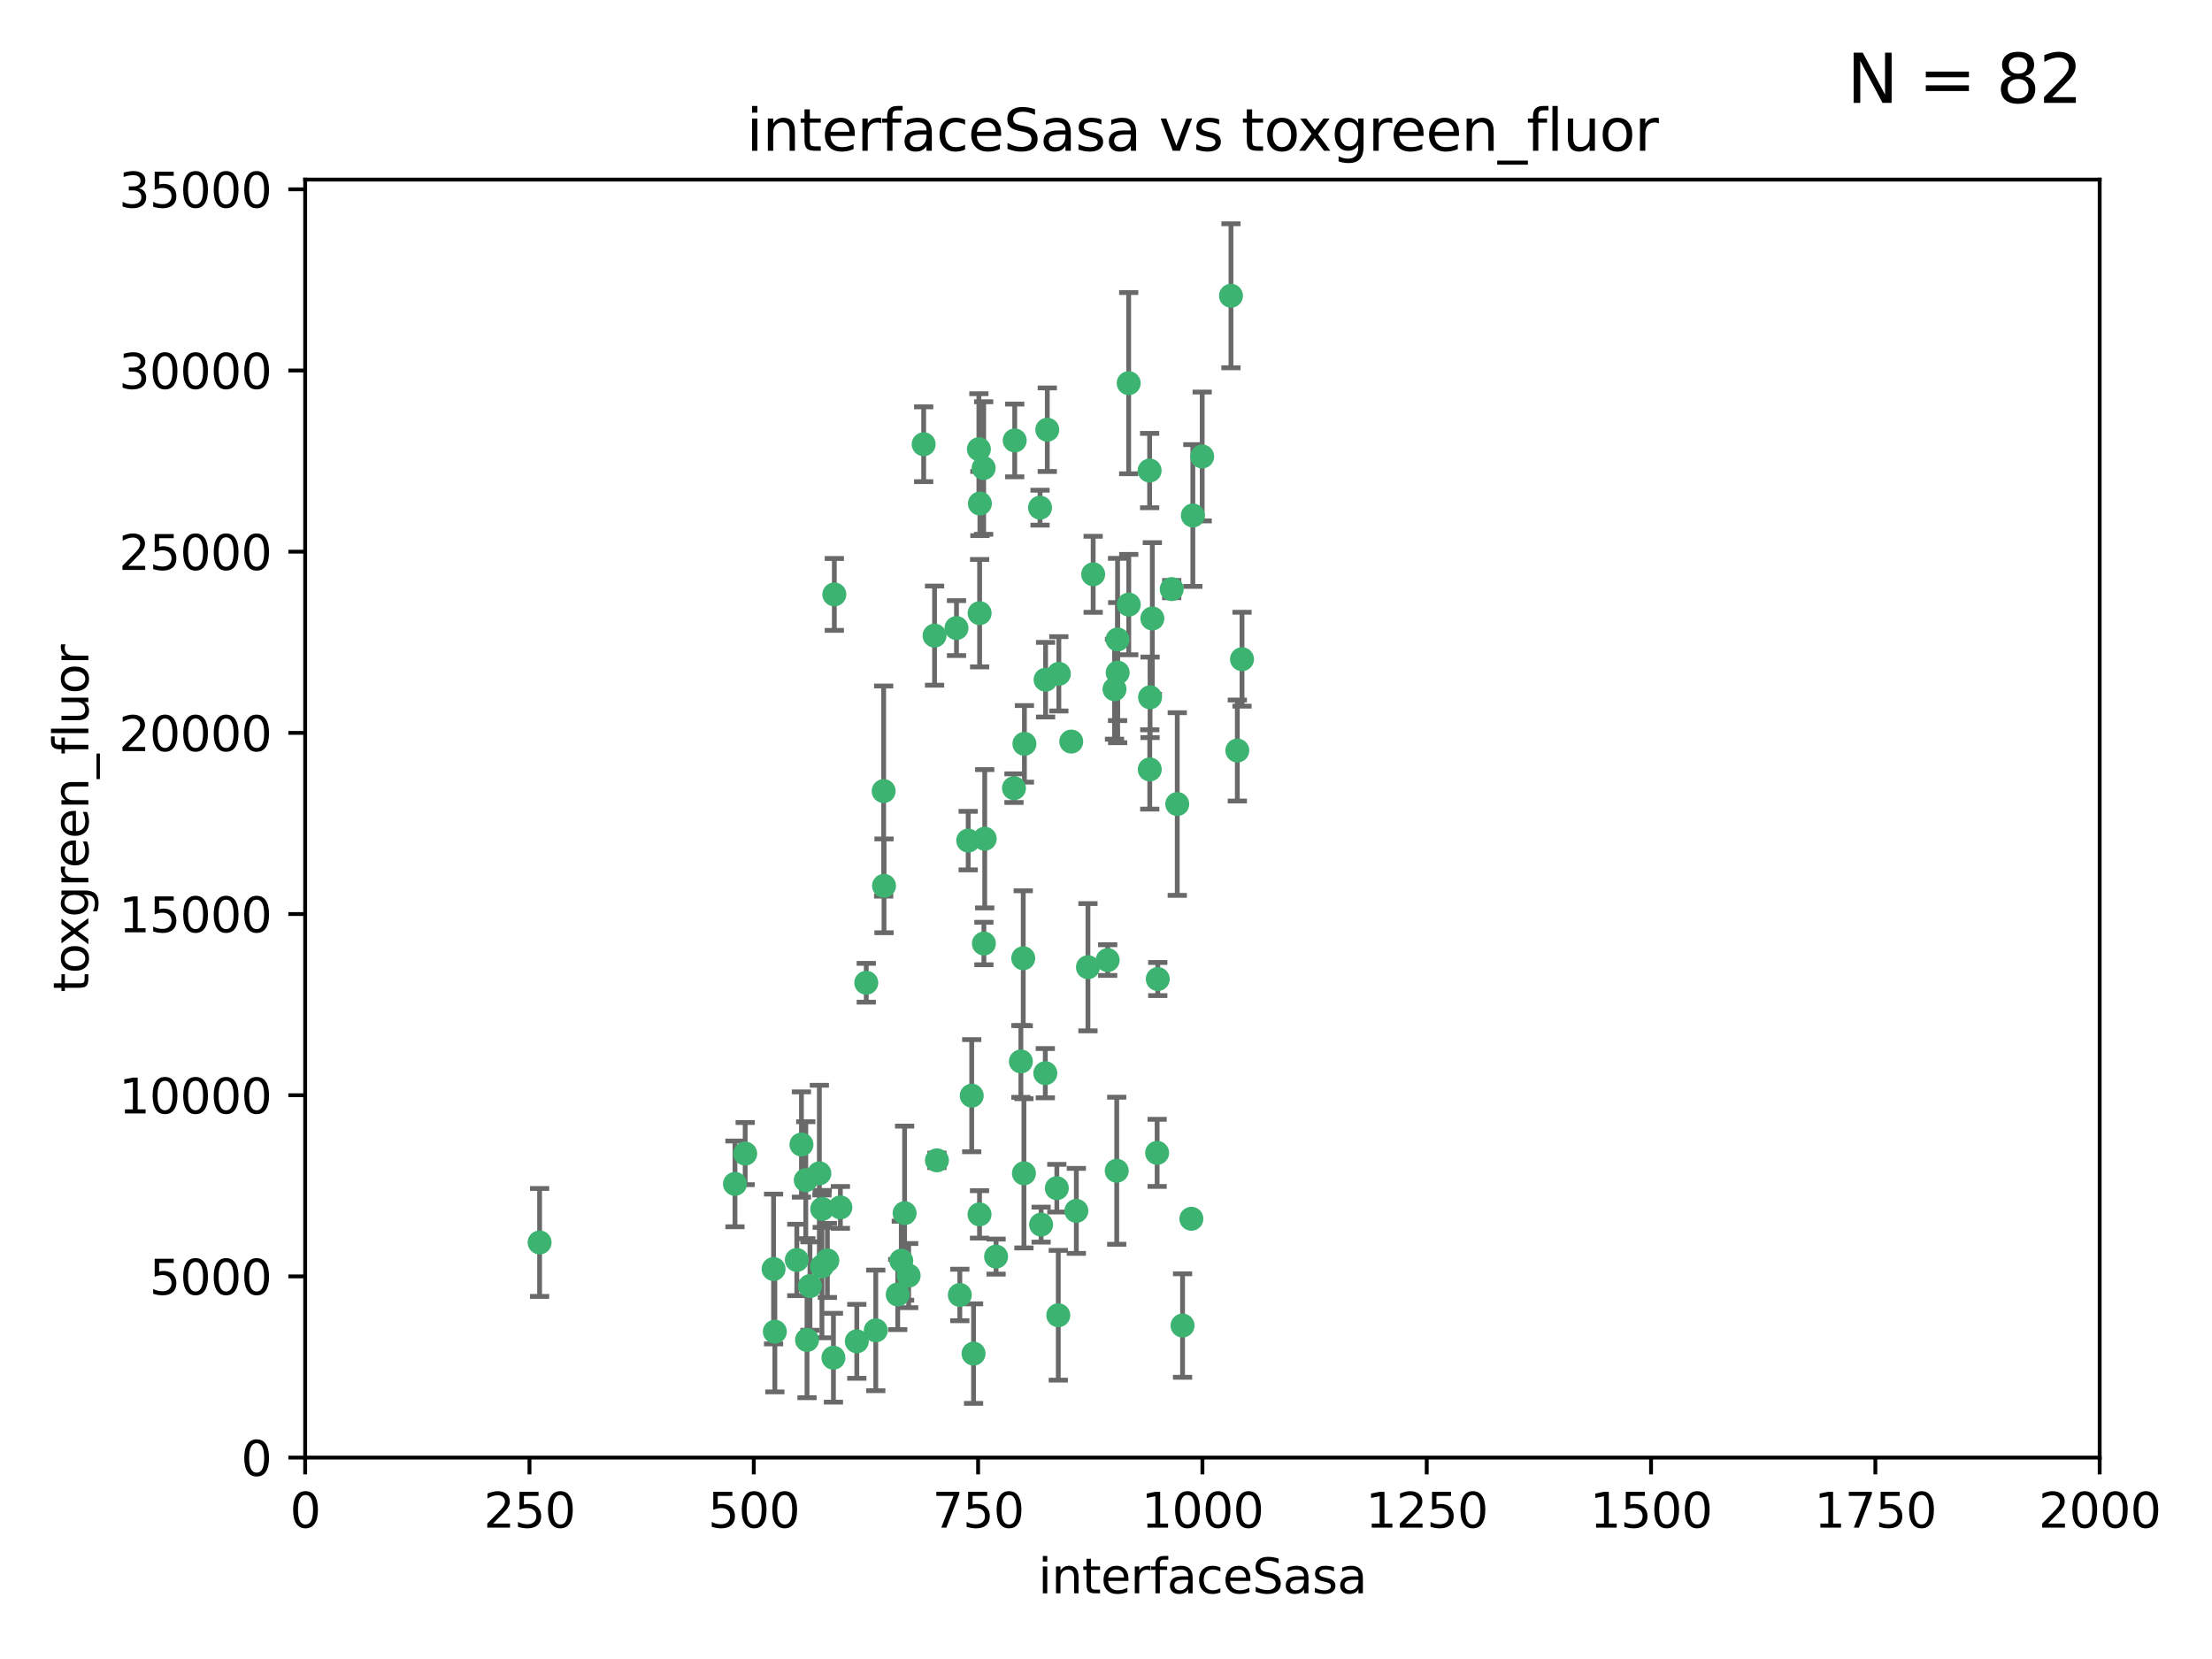 <?xml version="1.0" encoding="utf-8" standalone="no"?>
<!DOCTYPE svg PUBLIC "-//W3C//DTD SVG 1.1//EN"
  "http://www.w3.org/Graphics/SVG/1.1/DTD/svg11.dtd">
<svg xmlns:xlink="http://www.w3.org/1999/xlink" width="460.8pt" height="345.6pt" viewBox="0 0 460.8 345.6" xmlns="http://www.w3.org/2000/svg" version="1.1">
 <defs>
  <style type="text/css">*{stroke-linejoin: round; stroke-linecap: butt}</style>
 </defs>
 <g id="figure_1">
  <g id="patch_1">
   <path d="M 0 345.6 
L 460.8 345.6 
L 460.8 0 
L 0 0 
z
" style="fill: #ffffff"/>
  </g>
  <g id="axes_1">
   <g id="patch_2">
    <path d="M 63.571 303.64 
L 437.4 303.64 
L 437.4 37.411 
L 63.571 37.411 
z
" style="fill: #ffffff"/>
   </g>
   <g id="PathCollection_1">
    <defs>
     <path id="md9fcf85fa2" d="M 0 1.118 
C 0.297 1.118 0.581 1 0.791 0.791 
C 1 0.581 1.118 0.297 1.118 0 
C 1.118 -0.297 1 -0.581 0.791 -0.791 
C 0.581 -1 0.297 -1.118 0 -1.118 
C -0.297 -1.118 -0.581 -1 -0.791 -0.791 
C -1 -0.581 -1.118 -0.297 -1.118 0 
C -1.118 0.297 -1 0.581 -0.791 0.791 
C -0.581 1 -0.297 1.118 0 1.118 
z
" style="stroke: #3cb371"/>
    </defs>
    <g clip-path="url(#pd436b8a4e7)">
     <use xlink:href="#md9fcf85fa2" x="239.489" y="98.026" style="fill: #3cb371; stroke: #3cb371"/>
     <use xlink:href="#md9fcf85fa2" x="250.437" y="95.094" style="fill: #3cb371; stroke: #3cb371"/>
     <use xlink:href="#md9fcf85fa2" x="218.168" y="89.516" style="fill: #3cb371; stroke: #3cb371"/>
     <use xlink:href="#md9fcf85fa2" x="240.054" y="128.839" style="fill: #3cb371; stroke: #3cb371"/>
     <use xlink:href="#md9fcf85fa2" x="258.734" y="137.321" style="fill: #3cb371; stroke: #3cb371"/>
     <use xlink:href="#md9fcf85fa2" x="211.385" y="91.754" style="fill: #3cb371; stroke: #3cb371"/>
     <use xlink:href="#md9fcf85fa2" x="235.142" y="125.947" style="fill: #3cb371; stroke: #3cb371"/>
     <use xlink:href="#md9fcf85fa2" x="223.161" y="154.483" style="fill: #3cb371; stroke: #3cb371"/>
     <use xlink:href="#md9fcf85fa2" x="248.491" y="107.386" style="fill: #3cb371; stroke: #3cb371"/>
     <use xlink:href="#md9fcf85fa2" x="227.725" y="119.635" style="fill: #3cb371; stroke: #3cb371"/>
     <use xlink:href="#md9fcf85fa2" x="235.125" y="79.819" style="fill: #3cb371; stroke: #3cb371"/>
     <use xlink:href="#md9fcf85fa2" x="244.091" y="122.72" style="fill: #3cb371; stroke: #3cb371"/>
     <use xlink:href="#md9fcf85fa2" x="241.185" y="203.953" style="fill: #3cb371; stroke: #3cb371"/>
     <use xlink:href="#md9fcf85fa2" x="213.404" y="154.954" style="fill: #3cb371; stroke: #3cb371"/>
     <use xlink:href="#md9fcf85fa2" x="204.131" y="104.896" style="fill: #3cb371; stroke: #3cb371"/>
     <use xlink:href="#md9fcf85fa2" x="257.757" y="156.348" style="fill: #3cb371; stroke: #3cb371"/>
     <use xlink:href="#md9fcf85fa2" x="216.658" y="105.756" style="fill: #3cb371; stroke: #3cb371"/>
     <use xlink:href="#md9fcf85fa2" x="204.916" y="97.498" style="fill: #3cb371; stroke: #3cb371"/>
     <use xlink:href="#md9fcf85fa2" x="192.417" y="92.545" style="fill: #3cb371; stroke: #3cb371"/>
     <use xlink:href="#md9fcf85fa2" x="230.751" y="200.005" style="fill: #3cb371; stroke: #3cb371"/>
     <use xlink:href="#md9fcf85fa2" x="199.256" y="130.84" style="fill: #3cb371; stroke: #3cb371"/>
     <use xlink:href="#md9fcf85fa2" x="216.882" y="255.109" style="fill: #3cb371; stroke: #3cb371"/>
     <use xlink:href="#md9fcf85fa2" x="213.159" y="199.62" style="fill: #3cb371; stroke: #3cb371"/>
     <use xlink:href="#md9fcf85fa2" x="220.577" y="140.37" style="fill: #3cb371; stroke: #3cb371"/>
     <use xlink:href="#md9fcf85fa2" x="203.92" y="93.572" style="fill: #3cb371; stroke: #3cb371"/>
     <use xlink:href="#md9fcf85fa2" x="204.073" y="127.738" style="fill: #3cb371; stroke: #3cb371"/>
     <use xlink:href="#md9fcf85fa2" x="239.579" y="145.262" style="fill: #3cb371; stroke: #3cb371"/>
     <use xlink:href="#md9fcf85fa2" x="232.833" y="140.122" style="fill: #3cb371; stroke: #3cb371"/>
     <use xlink:href="#md9fcf85fa2" x="232.635" y="243.887" style="fill: #3cb371; stroke: #3cb371"/>
     <use xlink:href="#md9fcf85fa2" x="256.433" y="61.614" style="fill: #3cb371; stroke: #3cb371"/>
     <use xlink:href="#md9fcf85fa2" x="194.686" y="132.411" style="fill: #3cb371; stroke: #3cb371"/>
     <use xlink:href="#md9fcf85fa2" x="246.349" y="276.134" style="fill: #3cb371; stroke: #3cb371"/>
     <use xlink:href="#md9fcf85fa2" x="248.185" y="253.893" style="fill: #3cb371; stroke: #3cb371"/>
     <use xlink:href="#md9fcf85fa2" x="220.157" y="247.522" style="fill: #3cb371; stroke: #3cb371"/>
     <use xlink:href="#md9fcf85fa2" x="180.458" y="204.723" style="fill: #3cb371; stroke: #3cb371"/>
     <use xlink:href="#md9fcf85fa2" x="211.23" y="164.19" style="fill: #3cb371; stroke: #3cb371"/>
     <use xlink:href="#md9fcf85fa2" x="232.811" y="133.213" style="fill: #3cb371; stroke: #3cb371"/>
     <use xlink:href="#md9fcf85fa2" x="202.811" y="281.982" style="fill: #3cb371; stroke: #3cb371"/>
     <use xlink:href="#md9fcf85fa2" x="239.516" y="160.289" style="fill: #3cb371; stroke: #3cb371"/>
     <use xlink:href="#md9fcf85fa2" x="204.964" y="196.552" style="fill: #3cb371; stroke: #3cb371"/>
     <use xlink:href="#md9fcf85fa2" x="212.669" y="221.118" style="fill: #3cb371; stroke: #3cb371"/>
     <use xlink:href="#md9fcf85fa2" x="205.136" y="174.728" style="fill: #3cb371; stroke: #3cb371"/>
     <use xlink:href="#md9fcf85fa2" x="213.303" y="244.424" style="fill: #3cb371; stroke: #3cb371"/>
     <use xlink:href="#md9fcf85fa2" x="161.148" y="264.357" style="fill: #3cb371; stroke: #3cb371"/>
     <use xlink:href="#md9fcf85fa2" x="217.815" y="141.593" style="fill: #3cb371; stroke: #3cb371"/>
     <use xlink:href="#md9fcf85fa2" x="201.69" y="175.112" style="fill: #3cb371; stroke: #3cb371"/>
     <use xlink:href="#md9fcf85fa2" x="199.948" y="269.764" style="fill: #3cb371; stroke: #3cb371"/>
     <use xlink:href="#md9fcf85fa2" x="175.066" y="251.524" style="fill: #3cb371; stroke: #3cb371"/>
     <use xlink:href="#md9fcf85fa2" x="184.082" y="164.794" style="fill: #3cb371; stroke: #3cb371"/>
     <use xlink:href="#md9fcf85fa2" x="207.501" y="261.772" style="fill: #3cb371; stroke: #3cb371"/>
     <use xlink:href="#md9fcf85fa2" x="187.755" y="262.628" style="fill: #3cb371; stroke: #3cb371"/>
     <use xlink:href="#md9fcf85fa2" x="172.357" y="262.571" style="fill: #3cb371; stroke: #3cb371"/>
     <use xlink:href="#md9fcf85fa2" x="165.991" y="262.474" style="fill: #3cb371; stroke: #3cb371"/>
     <use xlink:href="#md9fcf85fa2" x="232.174" y="143.576" style="fill: #3cb371; stroke: #3cb371"/>
     <use xlink:href="#md9fcf85fa2" x="167.858" y="245.856" style="fill: #3cb371; stroke: #3cb371"/>
     <use xlink:href="#md9fcf85fa2" x="166.957" y="238.42" style="fill: #3cb371; stroke: #3cb371"/>
     <use xlink:href="#md9fcf85fa2" x="224.222" y="252.246" style="fill: #3cb371; stroke: #3cb371"/>
     <use xlink:href="#md9fcf85fa2" x="241.052" y="240.162" style="fill: #3cb371; stroke: #3cb371"/>
     <use xlink:href="#md9fcf85fa2" x="112.41" y="258.827" style="fill: #3cb371; stroke: #3cb371"/>
     <use xlink:href="#md9fcf85fa2" x="171.281" y="251.838" style="fill: #3cb371; stroke: #3cb371"/>
     <use xlink:href="#md9fcf85fa2" x="178.488" y="279.423" style="fill: #3cb371; stroke: #3cb371"/>
     <use xlink:href="#md9fcf85fa2" x="245.245" y="167.495" style="fill: #3cb371; stroke: #3cb371"/>
     <use xlink:href="#md9fcf85fa2" x="188.445" y="252.723" style="fill: #3cb371; stroke: #3cb371"/>
     <use xlink:href="#md9fcf85fa2" x="217.757" y="223.562" style="fill: #3cb371; stroke: #3cb371"/>
     <use xlink:href="#md9fcf85fa2" x="170.686" y="244.428" style="fill: #3cb371; stroke: #3cb371"/>
     <use xlink:href="#md9fcf85fa2" x="173.619" y="282.837" style="fill: #3cb371; stroke: #3cb371"/>
     <use xlink:href="#md9fcf85fa2" x="220.46" y="273.991" style="fill: #3cb371; stroke: #3cb371"/>
     <use xlink:href="#md9fcf85fa2" x="173.806" y="123.828" style="fill: #3cb371; stroke: #3cb371"/>
     <use xlink:href="#md9fcf85fa2" x="155.238" y="240.314" style="fill: #3cb371; stroke: #3cb371"/>
     <use xlink:href="#md9fcf85fa2" x="161.415" y="277.409" style="fill: #3cb371; stroke: #3cb371"/>
     <use xlink:href="#md9fcf85fa2" x="195.181" y="241.718" style="fill: #3cb371; stroke: #3cb371"/>
     <use xlink:href="#md9fcf85fa2" x="168.116" y="279.141" style="fill: #3cb371; stroke: #3cb371"/>
     <use xlink:href="#md9fcf85fa2" x="204.052" y="252.978" style="fill: #3cb371; stroke: #3cb371"/>
     <use xlink:href="#md9fcf85fa2" x="187.013" y="269.669" style="fill: #3cb371; stroke: #3cb371"/>
     <use xlink:href="#md9fcf85fa2" x="189.29" y="265.728" style="fill: #3cb371; stroke: #3cb371"/>
     <use xlink:href="#md9fcf85fa2" x="182.439" y="277.145" style="fill: #3cb371; stroke: #3cb371"/>
     <use xlink:href="#md9fcf85fa2" x="226.639" y="201.488" style="fill: #3cb371; stroke: #3cb371"/>
     <use xlink:href="#md9fcf85fa2" x="171.225" y="263.81" style="fill: #3cb371; stroke: #3cb371"/>
     <use xlink:href="#md9fcf85fa2" x="184.157" y="184.534" style="fill: #3cb371; stroke: #3cb371"/>
     <use xlink:href="#md9fcf85fa2" x="153.109" y="246.624" style="fill: #3cb371; stroke: #3cb371"/>
     <use xlink:href="#md9fcf85fa2" x="168.733" y="267.91" style="fill: #3cb371; stroke: #3cb371"/>
     <use xlink:href="#md9fcf85fa2" x="202.428" y="228.248" style="fill: #3cb371; stroke: #3cb371"/>
    </g>
   </g>
   <g id="matplotlib.axis_1">
    <g id="xtick_1">
     <g id="line2d_1">
      <defs>
       <path id="meeb4747cf5" d="M 0 0 
L 0 3.5 
" style="stroke: #000000; stroke-width: 0.8"/>
      </defs>
      <g>
       <use xlink:href="#meeb4747cf5" x="63.571" y="303.64" style="stroke: #000000; stroke-width: 0.8"/>
      </g>
     </g>
     <g id="text_1">
      <!-- 0 -->
      <g transform="translate(60.39 318.238)scale(0.1 -0.1)">
       <defs>
        <path id="DejaVuSans-30" d="M 2034 4250 
Q 1547 4250 1301 3770 
Q 1056 3291 1056 2328 
Q 1056 1369 1301 889 
Q 1547 409 2034 409 
Q 2525 409 2770 889 
Q 3016 1369 3016 2328 
Q 3016 3291 2770 3770 
Q 2525 4250 2034 4250 
z
M 2034 4750 
Q 2819 4750 3233 4129 
Q 3647 3509 3647 2328 
Q 3647 1150 3233 529 
Q 2819 -91 2034 -91 
Q 1250 -91 836 529 
Q 422 1150 422 2328 
Q 422 3509 836 4129 
Q 1250 4750 2034 4750 
z
" transform="scale(0.016)"/>
       </defs>
       <use xlink:href="#DejaVuSans-30"/>
      </g>
     </g>
    </g>
    <g id="xtick_2">
     <g id="line2d_2">
      <g>
       <use xlink:href="#meeb4747cf5" x="110.3" y="303.64" style="stroke: #000000; stroke-width: 0.8"/>
      </g>
     </g>
     <g id="text_2">
      <!-- 250 -->
      <g transform="translate(100.756 318.238)scale(0.1 -0.1)">
       <defs>
        <path id="DejaVuSans-32" d="M 1228 531 
L 3431 531 
L 3431 0 
L 469 0 
L 469 531 
Q 828 903 1448 1529 
Q 2069 2156 2228 2338 
Q 2531 2678 2651 2914 
Q 2772 3150 2772 3378 
Q 2772 3750 2511 3984 
Q 2250 4219 1831 4219 
Q 1534 4219 1204 4116 
Q 875 4013 500 3803 
L 500 4441 
Q 881 4594 1212 4672 
Q 1544 4750 1819 4750 
Q 2544 4750 2975 4387 
Q 3406 4025 3406 3419 
Q 3406 3131 3298 2873 
Q 3191 2616 2906 2266 
Q 2828 2175 2409 1742 
Q 1991 1309 1228 531 
z
" transform="scale(0.016)"/>
        <path id="DejaVuSans-35" d="M 691 4666 
L 3169 4666 
L 3169 4134 
L 1269 4134 
L 1269 2991 
Q 1406 3038 1543 3061 
Q 1681 3084 1819 3084 
Q 2600 3084 3056 2656 
Q 3513 2228 3513 1497 
Q 3513 744 3044 326 
Q 2575 -91 1722 -91 
Q 1428 -91 1123 -41 
Q 819 9 494 109 
L 494 744 
Q 775 591 1075 516 
Q 1375 441 1709 441 
Q 2250 441 2565 725 
Q 2881 1009 2881 1497 
Q 2881 1984 2565 2268 
Q 2250 2553 1709 2553 
Q 1456 2553 1204 2497 
Q 953 2441 691 2322 
L 691 4666 
z
" transform="scale(0.016)"/>
       </defs>
       <use xlink:href="#DejaVuSans-32"/>
       <use xlink:href="#DejaVuSans-35" x="63.623"/>
       <use xlink:href="#DejaVuSans-30" x="127.246"/>
      </g>
     </g>
    </g>
    <g id="xtick_3">
     <g id="line2d_3">
      <g>
       <use xlink:href="#meeb4747cf5" x="157.028" y="303.64" style="stroke: #000000; stroke-width: 0.8"/>
      </g>
     </g>
     <g id="text_3">
      <!-- 500 -->
      <g transform="translate(147.485 318.238)scale(0.1 -0.1)">
       <use xlink:href="#DejaVuSans-35"/>
       <use xlink:href="#DejaVuSans-30" x="63.623"/>
       <use xlink:href="#DejaVuSans-30" x="127.246"/>
      </g>
     </g>
    </g>
    <g id="xtick_4">
     <g id="line2d_4">
      <g>
       <use xlink:href="#meeb4747cf5" x="203.757" y="303.64" style="stroke: #000000; stroke-width: 0.8"/>
      </g>
     </g>
     <g id="text_4">
      <!-- 750 -->
      <g transform="translate(194.213 318.238)scale(0.1 -0.1)">
       <defs>
        <path id="DejaVuSans-37" d="M 525 4666 
L 3525 4666 
L 3525 4397 
L 1831 0 
L 1172 0 
L 2766 4134 
L 525 4134 
L 525 4666 
z
" transform="scale(0.016)"/>
       </defs>
       <use xlink:href="#DejaVuSans-37"/>
       <use xlink:href="#DejaVuSans-35" x="63.623"/>
       <use xlink:href="#DejaVuSans-30" x="127.246"/>
      </g>
     </g>
    </g>
    <g id="xtick_5">
     <g id="line2d_5">
      <g>
       <use xlink:href="#meeb4747cf5" x="250.486" y="303.64" style="stroke: #000000; stroke-width: 0.8"/>
      </g>
     </g>
     <g id="text_5">
      <!-- 1000 -->
      <g transform="translate(237.761 318.238)scale(0.1 -0.1)">
       <defs>
        <path id="DejaVuSans-31" d="M 794 531 
L 1825 531 
L 1825 4091 
L 703 3866 
L 703 4441 
L 1819 4666 
L 2450 4666 
L 2450 531 
L 3481 531 
L 3481 0 
L 794 0 
L 794 531 
z
" transform="scale(0.016)"/>
       </defs>
       <use xlink:href="#DejaVuSans-31"/>
       <use xlink:href="#DejaVuSans-30" x="63.623"/>
       <use xlink:href="#DejaVuSans-30" x="127.246"/>
       <use xlink:href="#DejaVuSans-30" x="190.869"/>
      </g>
     </g>
    </g>
    <g id="xtick_6">
     <g id="line2d_6">
      <g>
       <use xlink:href="#meeb4747cf5" x="297.214" y="303.64" style="stroke: #000000; stroke-width: 0.8"/>
      </g>
     </g>
     <g id="text_6">
      <!-- 1250 -->
      <g transform="translate(284.489 318.238)scale(0.1 -0.1)">
       <use xlink:href="#DejaVuSans-31"/>
       <use xlink:href="#DejaVuSans-32" x="63.623"/>
       <use xlink:href="#DejaVuSans-35" x="127.246"/>
       <use xlink:href="#DejaVuSans-30" x="190.869"/>
      </g>
     </g>
    </g>
    <g id="xtick_7">
     <g id="line2d_7">
      <g>
       <use xlink:href="#meeb4747cf5" x="343.943" y="303.64" style="stroke: #000000; stroke-width: 0.8"/>
      </g>
     </g>
     <g id="text_7">
      <!-- 1500 -->
      <g transform="translate(331.218 318.238)scale(0.1 -0.1)">
       <use xlink:href="#DejaVuSans-31"/>
       <use xlink:href="#DejaVuSans-35" x="63.623"/>
       <use xlink:href="#DejaVuSans-30" x="127.246"/>
       <use xlink:href="#DejaVuSans-30" x="190.869"/>
      </g>
     </g>
    </g>
    <g id="xtick_8">
     <g id="line2d_8">
      <g>
       <use xlink:href="#meeb4747cf5" x="390.671" y="303.64" style="stroke: #000000; stroke-width: 0.8"/>
      </g>
     </g>
     <g id="text_8">
      <!-- 1750 -->
      <g transform="translate(377.946 318.238)scale(0.1 -0.1)">
       <use xlink:href="#DejaVuSans-31"/>
       <use xlink:href="#DejaVuSans-37" x="63.623"/>
       <use xlink:href="#DejaVuSans-35" x="127.246"/>
       <use xlink:href="#DejaVuSans-30" x="190.869"/>
      </g>
     </g>
    </g>
    <g id="xtick_9">
     <g id="line2d_9">
      <g>
       <use xlink:href="#meeb4747cf5" x="437.4" y="303.64" style="stroke: #000000; stroke-width: 0.8"/>
      </g>
     </g>
     <g id="text_9">
      <!-- 2000 -->
      <g transform="translate(424.675 318.238)scale(0.1 -0.1)">
       <use xlink:href="#DejaVuSans-32"/>
       <use xlink:href="#DejaVuSans-30" x="63.623"/>
       <use xlink:href="#DejaVuSans-30" x="127.246"/>
       <use xlink:href="#DejaVuSans-30" x="190.869"/>
      </g>
     </g>
    </g>
    <g id="text_10">
     <!-- interfaceSasa -->
     <g transform="translate(216.279 331.917)scale(0.1 -0.1)">
      <defs>
       <path id="DejaVuSans-69" d="M 603 3500 
L 1178 3500 
L 1178 0 
L 603 0 
L 603 3500 
z
M 603 4863 
L 1178 4863 
L 1178 4134 
L 603 4134 
L 603 4863 
z
" transform="scale(0.016)"/>
       <path id="DejaVuSans-6e" d="M 3513 2113 
L 3513 0 
L 2938 0 
L 2938 2094 
Q 2938 2591 2744 2837 
Q 2550 3084 2163 3084 
Q 1697 3084 1428 2787 
Q 1159 2491 1159 1978 
L 1159 0 
L 581 0 
L 581 3500 
L 1159 3500 
L 1159 2956 
Q 1366 3272 1645 3428 
Q 1925 3584 2291 3584 
Q 2894 3584 3203 3211 
Q 3513 2838 3513 2113 
z
" transform="scale(0.016)"/>
       <path id="DejaVuSans-74" d="M 1172 4494 
L 1172 3500 
L 2356 3500 
L 2356 3053 
L 1172 3053 
L 1172 1153 
Q 1172 725 1289 603 
Q 1406 481 1766 481 
L 2356 481 
L 2356 0 
L 1766 0 
Q 1100 0 847 248 
Q 594 497 594 1153 
L 594 3053 
L 172 3053 
L 172 3500 
L 594 3500 
L 594 4494 
L 1172 4494 
z
" transform="scale(0.016)"/>
       <path id="DejaVuSans-65" d="M 3597 1894 
L 3597 1613 
L 953 1613 
Q 991 1019 1311 708 
Q 1631 397 2203 397 
Q 2534 397 2845 478 
Q 3156 559 3463 722 
L 3463 178 
Q 3153 47 2828 -22 
Q 2503 -91 2169 -91 
Q 1331 -91 842 396 
Q 353 884 353 1716 
Q 353 2575 817 3079 
Q 1281 3584 2069 3584 
Q 2775 3584 3186 3129 
Q 3597 2675 3597 1894 
z
M 3022 2063 
Q 3016 2534 2758 2815 
Q 2500 3097 2075 3097 
Q 1594 3097 1305 2825 
Q 1016 2553 972 2059 
L 3022 2063 
z
" transform="scale(0.016)"/>
       <path id="DejaVuSans-72" d="M 2631 2963 
Q 2534 3019 2420 3045 
Q 2306 3072 2169 3072 
Q 1681 3072 1420 2755 
Q 1159 2438 1159 1844 
L 1159 0 
L 581 0 
L 581 3500 
L 1159 3500 
L 1159 2956 
Q 1341 3275 1631 3429 
Q 1922 3584 2338 3584 
Q 2397 3584 2469 3576 
Q 2541 3569 2628 3553 
L 2631 2963 
z
" transform="scale(0.016)"/>
       <path id="DejaVuSans-66" d="M 2375 4863 
L 2375 4384 
L 1825 4384 
Q 1516 4384 1395 4259 
Q 1275 4134 1275 3809 
L 1275 3500 
L 2222 3500 
L 2222 3053 
L 1275 3053 
L 1275 0 
L 697 0 
L 697 3053 
L 147 3053 
L 147 3500 
L 697 3500 
L 697 3744 
Q 697 4328 969 4595 
Q 1241 4863 1831 4863 
L 2375 4863 
z
" transform="scale(0.016)"/>
       <path id="DejaVuSans-61" d="M 2194 1759 
Q 1497 1759 1228 1600 
Q 959 1441 959 1056 
Q 959 750 1161 570 
Q 1363 391 1709 391 
Q 2188 391 2477 730 
Q 2766 1069 2766 1631 
L 2766 1759 
L 2194 1759 
z
M 3341 1997 
L 3341 0 
L 2766 0 
L 2766 531 
Q 2569 213 2275 61 
Q 1981 -91 1556 -91 
Q 1019 -91 701 211 
Q 384 513 384 1019 
Q 384 1609 779 1909 
Q 1175 2209 1959 2209 
L 2766 2209 
L 2766 2266 
Q 2766 2663 2505 2880 
Q 2244 3097 1772 3097 
Q 1472 3097 1187 3025 
Q 903 2953 641 2809 
L 641 3341 
Q 956 3463 1253 3523 
Q 1550 3584 1831 3584 
Q 2591 3584 2966 3190 
Q 3341 2797 3341 1997 
z
" transform="scale(0.016)"/>
       <path id="DejaVuSans-63" d="M 3122 3366 
L 3122 2828 
Q 2878 2963 2633 3030 
Q 2388 3097 2138 3097 
Q 1578 3097 1268 2742 
Q 959 2388 959 1747 
Q 959 1106 1268 751 
Q 1578 397 2138 397 
Q 2388 397 2633 464 
Q 2878 531 3122 666 
L 3122 134 
Q 2881 22 2623 -34 
Q 2366 -91 2075 -91 
Q 1284 -91 818 406 
Q 353 903 353 1747 
Q 353 2603 823 3093 
Q 1294 3584 2113 3584 
Q 2378 3584 2631 3529 
Q 2884 3475 3122 3366 
z
" transform="scale(0.016)"/>
       <path id="DejaVuSans-53" d="M 3425 4513 
L 3425 3897 
Q 3066 4069 2747 4153 
Q 2428 4238 2131 4238 
Q 1616 4238 1336 4038 
Q 1056 3838 1056 3469 
Q 1056 3159 1242 3001 
Q 1428 2844 1947 2747 
L 2328 2669 
Q 3034 2534 3370 2195 
Q 3706 1856 3706 1288 
Q 3706 609 3251 259 
Q 2797 -91 1919 -91 
Q 1588 -91 1214 -16 
Q 841 59 441 206 
L 441 856 
Q 825 641 1194 531 
Q 1563 422 1919 422 
Q 2459 422 2753 634 
Q 3047 847 3047 1241 
Q 3047 1584 2836 1778 
Q 2625 1972 2144 2069 
L 1759 2144 
Q 1053 2284 737 2584 
Q 422 2884 422 3419 
Q 422 4038 858 4394 
Q 1294 4750 2059 4750 
Q 2388 4750 2728 4690 
Q 3069 4631 3425 4513 
z
" transform="scale(0.016)"/>
       <path id="DejaVuSans-73" d="M 2834 3397 
L 2834 2853 
Q 2591 2978 2328 3040 
Q 2066 3103 1784 3103 
Q 1356 3103 1142 2972 
Q 928 2841 928 2578 
Q 928 2378 1081 2264 
Q 1234 2150 1697 2047 
L 1894 2003 
Q 2506 1872 2764 1633 
Q 3022 1394 3022 966 
Q 3022 478 2636 193 
Q 2250 -91 1575 -91 
Q 1294 -91 989 -36 
Q 684 19 347 128 
L 347 722 
Q 666 556 975 473 
Q 1284 391 1588 391 
Q 1994 391 2212 530 
Q 2431 669 2431 922 
Q 2431 1156 2273 1281 
Q 2116 1406 1581 1522 
L 1381 1569 
Q 847 1681 609 1914 
Q 372 2147 372 2553 
Q 372 3047 722 3315 
Q 1072 3584 1716 3584 
Q 2034 3584 2315 3537 
Q 2597 3491 2834 3397 
z
" transform="scale(0.016)"/>
      </defs>
      <use xlink:href="#DejaVuSans-69"/>
      <use xlink:href="#DejaVuSans-6e" x="27.783"/>
      <use xlink:href="#DejaVuSans-74" x="91.162"/>
      <use xlink:href="#DejaVuSans-65" x="130.371"/>
      <use xlink:href="#DejaVuSans-72" x="191.895"/>
      <use xlink:href="#DejaVuSans-66" x="233.008"/>
      <use xlink:href="#DejaVuSans-61" x="268.213"/>
      <use xlink:href="#DejaVuSans-63" x="329.492"/>
      <use xlink:href="#DejaVuSans-65" x="384.473"/>
      <use xlink:href="#DejaVuSans-53" x="445.996"/>
      <use xlink:href="#DejaVuSans-61" x="509.473"/>
      <use xlink:href="#DejaVuSans-73" x="570.752"/>
      <use xlink:href="#DejaVuSans-61" x="622.852"/>
     </g>
    </g>
   </g>
   <g id="matplotlib.axis_2">
    <g id="ytick_1">
     <g id="line2d_10">
      <defs>
       <path id="md0fca712b2" d="M 0 0 
L -3.5 0 
" style="stroke: #000000; stroke-width: 0.8"/>
      </defs>
      <g>
       <use xlink:href="#md0fca712b2" x="63.571" y="303.64" style="stroke: #000000; stroke-width: 0.8"/>
      </g>
     </g>
     <g id="text_11">
      <!-- 0 -->
      <g transform="translate(50.209 307.439)scale(0.1 -0.1)">
       <use xlink:href="#DejaVuSans-30"/>
      </g>
     </g>
    </g>
    <g id="ytick_2">
     <g id="line2d_11">
      <g>
       <use xlink:href="#md0fca712b2" x="63.571" y="265.897" style="stroke: #000000; stroke-width: 0.8"/>
      </g>
     </g>
     <g id="text_12">
      <!-- 5000 -->
      <g transform="translate(31.121 269.696)scale(0.1 -0.1)">
       <use xlink:href="#DejaVuSans-35"/>
       <use xlink:href="#DejaVuSans-30" x="63.623"/>
       <use xlink:href="#DejaVuSans-30" x="127.246"/>
       <use xlink:href="#DejaVuSans-30" x="190.869"/>
      </g>
     </g>
    </g>
    <g id="ytick_3">
     <g id="line2d_12">
      <g>
       <use xlink:href="#md0fca712b2" x="63.571" y="228.154" style="stroke: #000000; stroke-width: 0.8"/>
      </g>
     </g>
     <g id="text_13">
      <!-- 10000 -->
      <g transform="translate(24.759 231.953)scale(0.1 -0.1)">
       <use xlink:href="#DejaVuSans-31"/>
       <use xlink:href="#DejaVuSans-30" x="63.623"/>
       <use xlink:href="#DejaVuSans-30" x="127.246"/>
       <use xlink:href="#DejaVuSans-30" x="190.869"/>
       <use xlink:href="#DejaVuSans-30" x="254.492"/>
      </g>
     </g>
    </g>
    <g id="ytick_4">
     <g id="line2d_13">
      <g>
       <use xlink:href="#md0fca712b2" x="63.571" y="190.411" style="stroke: #000000; stroke-width: 0.8"/>
      </g>
     </g>
     <g id="text_14">
      <!-- 15000 -->
      <g transform="translate(24.759 194.21)scale(0.1 -0.1)">
       <use xlink:href="#DejaVuSans-31"/>
       <use xlink:href="#DejaVuSans-35" x="63.623"/>
       <use xlink:href="#DejaVuSans-30" x="127.246"/>
       <use xlink:href="#DejaVuSans-30" x="190.869"/>
       <use xlink:href="#DejaVuSans-30" x="254.492"/>
      </g>
     </g>
    </g>
    <g id="ytick_5">
     <g id="line2d_14">
      <g>
       <use xlink:href="#md0fca712b2" x="63.571" y="152.668" style="stroke: #000000; stroke-width: 0.8"/>
      </g>
     </g>
     <g id="text_15">
      <!-- 20000 -->
      <g transform="translate(24.759 156.467)scale(0.1 -0.1)">
       <use xlink:href="#DejaVuSans-32"/>
       <use xlink:href="#DejaVuSans-30" x="63.623"/>
       <use xlink:href="#DejaVuSans-30" x="127.246"/>
       <use xlink:href="#DejaVuSans-30" x="190.869"/>
       <use xlink:href="#DejaVuSans-30" x="254.492"/>
      </g>
     </g>
    </g>
    <g id="ytick_6">
     <g id="line2d_15">
      <g>
       <use xlink:href="#md0fca712b2" x="63.571" y="114.925" style="stroke: #000000; stroke-width: 0.8"/>
      </g>
     </g>
     <g id="text_16">
      <!-- 25000 -->
      <g transform="translate(24.759 118.724)scale(0.1 -0.1)">
       <use xlink:href="#DejaVuSans-32"/>
       <use xlink:href="#DejaVuSans-35" x="63.623"/>
       <use xlink:href="#DejaVuSans-30" x="127.246"/>
       <use xlink:href="#DejaVuSans-30" x="190.869"/>
       <use xlink:href="#DejaVuSans-30" x="254.492"/>
      </g>
     </g>
    </g>
    <g id="ytick_7">
     <g id="line2d_16">
      <g>
       <use xlink:href="#md0fca712b2" x="63.571" y="77.181" style="stroke: #000000; stroke-width: 0.8"/>
      </g>
     </g>
     <g id="text_17">
      <!-- 30000 -->
      <g transform="translate(24.759 80.981)scale(0.1 -0.1)">
       <defs>
        <path id="DejaVuSans-33" d="M 2597 2516 
Q 3050 2419 3304 2112 
Q 3559 1806 3559 1356 
Q 3559 666 3084 287 
Q 2609 -91 1734 -91 
Q 1441 -91 1130 -33 
Q 819 25 488 141 
L 488 750 
Q 750 597 1062 519 
Q 1375 441 1716 441 
Q 2309 441 2620 675 
Q 2931 909 2931 1356 
Q 2931 1769 2642 2001 
Q 2353 2234 1838 2234 
L 1294 2234 
L 1294 2753 
L 1863 2753 
Q 2328 2753 2575 2939 
Q 2822 3125 2822 3475 
Q 2822 3834 2567 4026 
Q 2313 4219 1838 4219 
Q 1578 4219 1281 4162 
Q 984 4106 628 3988 
L 628 4550 
Q 988 4650 1302 4700 
Q 1616 4750 1894 4750 
Q 2613 4750 3031 4423 
Q 3450 4097 3450 3541 
Q 3450 3153 3228 2886 
Q 3006 2619 2597 2516 
z
" transform="scale(0.016)"/>
       </defs>
       <use xlink:href="#DejaVuSans-33"/>
       <use xlink:href="#DejaVuSans-30" x="63.623"/>
       <use xlink:href="#DejaVuSans-30" x="127.246"/>
       <use xlink:href="#DejaVuSans-30" x="190.869"/>
       <use xlink:href="#DejaVuSans-30" x="254.492"/>
      </g>
     </g>
    </g>
    <g id="ytick_8">
     <g id="line2d_17">
      <g>
       <use xlink:href="#md0fca712b2" x="63.571" y="39.438" style="stroke: #000000; stroke-width: 0.8"/>
      </g>
     </g>
     <g id="text_18">
      <!-- 35000 -->
      <g transform="translate(24.759 43.238)scale(0.1 -0.1)">
       <use xlink:href="#DejaVuSans-33"/>
       <use xlink:href="#DejaVuSans-35" x="63.623"/>
       <use xlink:href="#DejaVuSans-30" x="127.246"/>
       <use xlink:href="#DejaVuSans-30" x="190.869"/>
       <use xlink:href="#DejaVuSans-30" x="254.492"/>
      </g>
     </g>
    </g>
    <g id="text_19">
     <!-- toxgreen_fluor -->
     <g transform="translate(18.401 206.72)rotate(-90)scale(0.1 -0.1)">
      <defs>
       <path id="DejaVuSans-6f" d="M 1959 3097 
Q 1497 3097 1228 2736 
Q 959 2375 959 1747 
Q 959 1119 1226 758 
Q 1494 397 1959 397 
Q 2419 397 2687 759 
Q 2956 1122 2956 1747 
Q 2956 2369 2687 2733 
Q 2419 3097 1959 3097 
z
M 1959 3584 
Q 2709 3584 3137 3096 
Q 3566 2609 3566 1747 
Q 3566 888 3137 398 
Q 2709 -91 1959 -91 
Q 1206 -91 779 398 
Q 353 888 353 1747 
Q 353 2609 779 3096 
Q 1206 3584 1959 3584 
z
" transform="scale(0.016)"/>
       <path id="DejaVuSans-78" d="M 3513 3500 
L 2247 1797 
L 3578 0 
L 2900 0 
L 1881 1375 
L 863 0 
L 184 0 
L 1544 1831 
L 300 3500 
L 978 3500 
L 1906 2253 
L 2834 3500 
L 3513 3500 
z
" transform="scale(0.016)"/>
       <path id="DejaVuSans-67" d="M 2906 1791 
Q 2906 2416 2648 2759 
Q 2391 3103 1925 3103 
Q 1463 3103 1205 2759 
Q 947 2416 947 1791 
Q 947 1169 1205 825 
Q 1463 481 1925 481 
Q 2391 481 2648 825 
Q 2906 1169 2906 1791 
z
M 3481 434 
Q 3481 -459 3084 -895 
Q 2688 -1331 1869 -1331 
Q 1566 -1331 1297 -1286 
Q 1028 -1241 775 -1147 
L 775 -588 
Q 1028 -725 1275 -790 
Q 1522 -856 1778 -856 
Q 2344 -856 2625 -561 
Q 2906 -266 2906 331 
L 2906 616 
Q 2728 306 2450 153 
Q 2172 0 1784 0 
Q 1141 0 747 490 
Q 353 981 353 1791 
Q 353 2603 747 3093 
Q 1141 3584 1784 3584 
Q 2172 3584 2450 3431 
Q 2728 3278 2906 2969 
L 2906 3500 
L 3481 3500 
L 3481 434 
z
" transform="scale(0.016)"/>
       <path id="DejaVuSans-5f" d="M 3263 -1063 
L 3263 -1509 
L -63 -1509 
L -63 -1063 
L 3263 -1063 
z
" transform="scale(0.016)"/>
       <path id="DejaVuSans-6c" d="M 603 4863 
L 1178 4863 
L 1178 0 
L 603 0 
L 603 4863 
z
" transform="scale(0.016)"/>
       <path id="DejaVuSans-75" d="M 544 1381 
L 544 3500 
L 1119 3500 
L 1119 1403 
Q 1119 906 1312 657 
Q 1506 409 1894 409 
Q 2359 409 2629 706 
Q 2900 1003 2900 1516 
L 2900 3500 
L 3475 3500 
L 3475 0 
L 2900 0 
L 2900 538 
Q 2691 219 2414 64 
Q 2138 -91 1772 -91 
Q 1169 -91 856 284 
Q 544 659 544 1381 
z
M 1991 3584 
L 1991 3584 
z
" transform="scale(0.016)"/>
      </defs>
      <use xlink:href="#DejaVuSans-74"/>
      <use xlink:href="#DejaVuSans-6f" x="39.209"/>
      <use xlink:href="#DejaVuSans-78" x="97.266"/>
      <use xlink:href="#DejaVuSans-67" x="156.445"/>
      <use xlink:href="#DejaVuSans-72" x="219.922"/>
      <use xlink:href="#DejaVuSans-65" x="258.785"/>
      <use xlink:href="#DejaVuSans-65" x="320.309"/>
      <use xlink:href="#DejaVuSans-6e" x="381.832"/>
      <use xlink:href="#DejaVuSans-5f" x="445.211"/>
      <use xlink:href="#DejaVuSans-66" x="495.211"/>
      <use xlink:href="#DejaVuSans-6c" x="530.416"/>
      <use xlink:href="#DejaVuSans-75" x="558.199"/>
      <use xlink:href="#DejaVuSans-6f" x="621.578"/>
      <use xlink:href="#DejaVuSans-72" x="682.76"/>
     </g>
    </g>
   </g>
   <g id="LineCollection_1">
    <path d="M 239.489 105.772 
L 239.489 90.281 
" clip-path="url(#pd436b8a4e7)" style="fill: none; stroke: #696969"/>
    <path d="M 250.437 108.514 
L 250.437 81.675 
" clip-path="url(#pd436b8a4e7)" style="fill: none; stroke: #696969"/>
    <path d="M 218.168 98.217 
L 218.168 80.815 
" clip-path="url(#pd436b8a4e7)" style="fill: none; stroke: #696969"/>
    <path d="M 240.054 144.637 
L 240.054 113.041 
" clip-path="url(#pd436b8a4e7)" style="fill: none; stroke: #696969"/>
    <path d="M 258.734 147.102 
L 258.734 127.541 
" clip-path="url(#pd436b8a4e7)" style="fill: none; stroke: #696969"/>
    <path d="M 211.385 99.334 
L 211.385 84.174 
" clip-path="url(#pd436b8a4e7)" style="fill: none; stroke: #696969"/>
    <path d="M 235.142 136.397 
L 235.142 115.497 
" clip-path="url(#pd436b8a4e7)" style="fill: none; stroke: #696969"/>
    <path d="M 223.161 155.048 
L 223.161 153.918 
" clip-path="url(#pd436b8a4e7)" style="fill: none; stroke: #696969"/>
    <path d="M 248.491 122.155 
L 248.491 92.617 
" clip-path="url(#pd436b8a4e7)" style="fill: none; stroke: #696969"/>
    <path d="M 227.725 127.554 
L 227.725 111.717 
" clip-path="url(#pd436b8a4e7)" style="fill: none; stroke: #696969"/>
    <path d="M 235.125 98.693 
L 235.125 60.945 
" clip-path="url(#pd436b8a4e7)" style="fill: none; stroke: #696969"/>
    <path d="M 244.091 124.514 
L 244.091 120.926 
" clip-path="url(#pd436b8a4e7)" style="fill: none; stroke: #696969"/>
    <path d="M 241.185 207.405 
L 241.185 200.501 
" clip-path="url(#pd436b8a4e7)" style="fill: none; stroke: #696969"/>
    <path d="M 213.404 162.929 
L 213.404 146.979 
" clip-path="url(#pd436b8a4e7)" style="fill: none; stroke: #696969"/>
    <path d="M 204.131 111.578 
L 204.131 98.214 
" clip-path="url(#pd436b8a4e7)" style="fill: none; stroke: #696969"/>
    <path d="M 257.757 166.868 
L 257.757 145.829 
" clip-path="url(#pd436b8a4e7)" style="fill: none; stroke: #696969"/>
    <path d="M 216.658 109.392 
L 216.658 102.12 
" clip-path="url(#pd436b8a4e7)" style="fill: none; stroke: #696969"/>
    <path d="M 204.916 111.302 
L 204.916 83.693 
" clip-path="url(#pd436b8a4e7)" style="fill: none; stroke: #696969"/>
    <path d="M 192.417 100.341 
L 192.417 84.749 
" clip-path="url(#pd436b8a4e7)" style="fill: none; stroke: #696969"/>
    <path d="M 230.751 203.204 
L 230.751 196.806 
" clip-path="url(#pd436b8a4e7)" style="fill: none; stroke: #696969"/>
    <path d="M 199.256 136.561 
L 199.256 125.12 
" clip-path="url(#pd436b8a4e7)" style="fill: none; stroke: #696969"/>
    <path d="M 216.882 258.755 
L 216.882 251.464 
" clip-path="url(#pd436b8a4e7)" style="fill: none; stroke: #696969"/>
    <path d="M 213.159 213.675 
L 213.159 185.565 
" clip-path="url(#pd436b8a4e7)" style="fill: none; stroke: #696969"/>
    <path d="M 220.577 148.106 
L 220.577 132.634 
" clip-path="url(#pd436b8a4e7)" style="fill: none; stroke: #696969"/>
    <path d="M 203.92 105.129 
L 203.92 82.016 
" clip-path="url(#pd436b8a4e7)" style="fill: none; stroke: #696969"/>
    <path d="M 204.073 138.926 
L 204.073 116.549 
" clip-path="url(#pd436b8a4e7)" style="fill: none; stroke: #696969"/>
    <path d="M 239.579 153.647 
L 239.579 136.877 
" clip-path="url(#pd436b8a4e7)" style="fill: none; stroke: #696969"/>
    <path d="M 232.833 154.719 
L 232.833 125.526 
" clip-path="url(#pd436b8a4e7)" style="fill: none; stroke: #696969"/>
    <path d="M 232.635 259.205 
L 232.635 228.569 
" clip-path="url(#pd436b8a4e7)" style="fill: none; stroke: #696969"/>
    <path d="M 256.433 76.614 
L 256.433 46.614 
" clip-path="url(#pd436b8a4e7)" style="fill: none; stroke: #696969"/>
    <path d="M 194.686 142.738 
L 194.686 122.084 
" clip-path="url(#pd436b8a4e7)" style="fill: none; stroke: #696969"/>
    <path d="M 246.349 286.914 
L 246.349 265.354 
" clip-path="url(#pd436b8a4e7)" style="fill: none; stroke: #696969"/>
    <path d="M 248.185 254.845 
L 248.185 252.94 
" clip-path="url(#pd436b8a4e7)" style="fill: none; stroke: #696969"/>
    <path d="M 220.157 252.489 
L 220.157 242.555 
" clip-path="url(#pd436b8a4e7)" style="fill: none; stroke: #696969"/>
    <path d="M 180.458 208.763 
L 180.458 200.682 
" clip-path="url(#pd436b8a4e7)" style="fill: none; stroke: #696969"/>
    <path d="M 211.23 167.175 
L 211.23 161.206 
" clip-path="url(#pd436b8a4e7)" style="fill: none; stroke: #696969"/>
    <path d="M 232.811 150.11 
L 232.811 116.316 
" clip-path="url(#pd436b8a4e7)" style="fill: none; stroke: #696969"/>
    <path d="M 202.811 292.352 
L 202.811 271.612 
" clip-path="url(#pd436b8a4e7)" style="fill: none; stroke: #696969"/>
    <path d="M 239.516 168.551 
L 239.516 152.026 
" clip-path="url(#pd436b8a4e7)" style="fill: none; stroke: #696969"/>
    <path d="M 204.964 200.974 
L 204.964 192.13 
" clip-path="url(#pd436b8a4e7)" style="fill: none; stroke: #696969"/>
    <path d="M 212.669 228.596 
L 212.669 213.64 
" clip-path="url(#pd436b8a4e7)" style="fill: none; stroke: #696969"/>
    <path d="M 205.136 189.135 
L 205.136 160.322 
" clip-path="url(#pd436b8a4e7)" style="fill: none; stroke: #696969"/>
    <path d="M 213.303 259.965 
L 213.303 228.883 
" clip-path="url(#pd436b8a4e7)" style="fill: none; stroke: #696969"/>
    <path d="M 161.148 279.964 
L 161.148 248.75 
" clip-path="url(#pd436b8a4e7)" style="fill: none; stroke: #696969"/>
    <path d="M 217.815 149.363 
L 217.815 133.823 
" clip-path="url(#pd436b8a4e7)" style="fill: none; stroke: #696969"/>
    <path d="M 201.69 181.212 
L 201.69 169.013 
" clip-path="url(#pd436b8a4e7)" style="fill: none; stroke: #696969"/>
    <path d="M 199.948 275.127 
L 199.948 264.4 
" clip-path="url(#pd436b8a4e7)" style="fill: none; stroke: #696969"/>
    <path d="M 175.066 255.883 
L 175.066 247.164 
" clip-path="url(#pd436b8a4e7)" style="fill: none; stroke: #696969"/>
    <path d="M 184.082 186.68 
L 184.082 142.908 
" clip-path="url(#pd436b8a4e7)" style="fill: none; stroke: #696969"/>
    <path d="M 207.501 265.422 
L 207.501 258.121 
" clip-path="url(#pd436b8a4e7)" style="fill: none; stroke: #696969"/>
    <path d="M 187.755 270.857 
L 187.755 254.399 
" clip-path="url(#pd436b8a4e7)" style="fill: none; stroke: #696969"/>
    <path d="M 172.357 270.288 
L 172.357 254.854 
" clip-path="url(#pd436b8a4e7)" style="fill: none; stroke: #696969"/>
    <path d="M 165.991 269.915 
L 165.991 255.033 
" clip-path="url(#pd436b8a4e7)" style="fill: none; stroke: #696969"/>
    <path d="M 232.174 153.98 
L 232.174 133.171 
" clip-path="url(#pd436b8a4e7)" style="fill: none; stroke: #696969"/>
    <path d="M 167.858 258.035 
L 167.858 233.677 
" clip-path="url(#pd436b8a4e7)" style="fill: none; stroke: #696969"/>
    <path d="M 166.957 249.385 
L 166.957 227.454 
" clip-path="url(#pd436b8a4e7)" style="fill: none; stroke: #696969"/>
    <path d="M 224.222 261.1 
L 224.222 243.393 
" clip-path="url(#pd436b8a4e7)" style="fill: none; stroke: #696969"/>
    <path d="M 241.052 247.153 
L 241.052 233.171 
" clip-path="url(#pd436b8a4e7)" style="fill: none; stroke: #696969"/>
    <path d="M 112.41 270.066 
L 112.41 247.588 
" clip-path="url(#pd436b8a4e7)" style="fill: none; stroke: #696969"/>
    <path d="M 171.281 255.685 
L 171.281 247.992 
" clip-path="url(#pd436b8a4e7)" style="fill: none; stroke: #696969"/>
    <path d="M 178.488 287.127 
L 178.488 271.719 
" clip-path="url(#pd436b8a4e7)" style="fill: none; stroke: #696969"/>
    <path d="M 245.245 186.519 
L 245.245 148.47 
" clip-path="url(#pd436b8a4e7)" style="fill: none; stroke: #696969"/>
    <path d="M 188.445 270.856 
L 188.445 234.59 
" clip-path="url(#pd436b8a4e7)" style="fill: none; stroke: #696969"/>
    <path d="M 217.757 228.692 
L 217.757 218.432 
" clip-path="url(#pd436b8a4e7)" style="fill: none; stroke: #696969"/>
    <path d="M 170.686 262.775 
L 170.686 226.08 
" clip-path="url(#pd436b8a4e7)" style="fill: none; stroke: #696969"/>
    <path d="M 173.619 292.089 
L 173.619 273.585 
" clip-path="url(#pd436b8a4e7)" style="fill: none; stroke: #696969"/>
    <path d="M 220.46 287.508 
L 220.46 260.474 
" clip-path="url(#pd436b8a4e7)" style="fill: none; stroke: #696969"/>
    <path d="M 173.806 131.314 
L 173.806 116.343 
" clip-path="url(#pd436b8a4e7)" style="fill: none; stroke: #696969"/>
    <path d="M 155.238 246.787 
L 155.238 233.841 
" clip-path="url(#pd436b8a4e7)" style="fill: none; stroke: #696969"/>
    <path d="M 161.415 289.954 
L 161.415 264.864 
" clip-path="url(#pd436b8a4e7)" style="fill: none; stroke: #696969"/>
    <path d="M 195.181 243.231 
L 195.181 240.205 
" clip-path="url(#pd436b8a4e7)" style="fill: none; stroke: #696969"/>
    <path d="M 168.116 291.163 
L 168.116 267.119 
" clip-path="url(#pd436b8a4e7)" style="fill: none; stroke: #696969"/>
    <path d="M 204.052 257.921 
L 204.052 248.036 
" clip-path="url(#pd436b8a4e7)" style="fill: none; stroke: #696969"/>
    <path d="M 187.013 276.98 
L 187.013 262.359 
" clip-path="url(#pd436b8a4e7)" style="fill: none; stroke: #696969"/>
    <path d="M 189.29 272.404 
L 189.29 259.053 
" clip-path="url(#pd436b8a4e7)" style="fill: none; stroke: #696969"/>
    <path d="M 182.439 289.704 
L 182.439 264.587 
" clip-path="url(#pd436b8a4e7)" style="fill: none; stroke: #696969"/>
    <path d="M 226.639 214.744 
L 226.639 188.233 
" clip-path="url(#pd436b8a4e7)" style="fill: none; stroke: #696969"/>
    <path d="M 171.225 278.689 
L 171.225 248.931 
" clip-path="url(#pd436b8a4e7)" style="fill: none; stroke: #696969"/>
    <path d="M 184.157 194.3 
L 184.157 174.769 
" clip-path="url(#pd436b8a4e7)" style="fill: none; stroke: #696969"/>
    <path d="M 153.109 255.558 
L 153.109 237.689 
" clip-path="url(#pd436b8a4e7)" style="fill: none; stroke: #696969"/>
    <path d="M 168.733 277.119 
L 168.733 258.7 
" clip-path="url(#pd436b8a4e7)" style="fill: none; stroke: #696969"/>
    <path d="M 202.428 239.929 
L 202.428 216.567 
" clip-path="url(#pd436b8a4e7)" style="fill: none; stroke: #696969"/>
   </g>
   <g id="line2d_18">
    <defs>
     <path id="m7535ffafd8" d="M 2 0 
L -2 -0 
" style="stroke: #696969"/>
    </defs>
    <g clip-path="url(#pd436b8a4e7)">
     <use xlink:href="#m7535ffafd8" x="239.489" y="105.772" style="fill: #696969; stroke: #696969"/>
     <use xlink:href="#m7535ffafd8" x="250.437" y="108.514" style="fill: #696969; stroke: #696969"/>
     <use xlink:href="#m7535ffafd8" x="218.168" y="98.217" style="fill: #696969; stroke: #696969"/>
     <use xlink:href="#m7535ffafd8" x="240.054" y="144.637" style="fill: #696969; stroke: #696969"/>
     <use xlink:href="#m7535ffafd8" x="258.734" y="147.102" style="fill: #696969; stroke: #696969"/>
     <use xlink:href="#m7535ffafd8" x="211.385" y="99.334" style="fill: #696969; stroke: #696969"/>
     <use xlink:href="#m7535ffafd8" x="235.142" y="136.397" style="fill: #696969; stroke: #696969"/>
     <use xlink:href="#m7535ffafd8" x="223.161" y="155.048" style="fill: #696969; stroke: #696969"/>
     <use xlink:href="#m7535ffafd8" x="248.491" y="122.155" style="fill: #696969; stroke: #696969"/>
     <use xlink:href="#m7535ffafd8" x="227.725" y="127.554" style="fill: #696969; stroke: #696969"/>
     <use xlink:href="#m7535ffafd8" x="235.125" y="98.693" style="fill: #696969; stroke: #696969"/>
     <use xlink:href="#m7535ffafd8" x="244.091" y="124.514" style="fill: #696969; stroke: #696969"/>
     <use xlink:href="#m7535ffafd8" x="241.185" y="207.405" style="fill: #696969; stroke: #696969"/>
     <use xlink:href="#m7535ffafd8" x="213.404" y="162.929" style="fill: #696969; stroke: #696969"/>
     <use xlink:href="#m7535ffafd8" x="204.131" y="111.578" style="fill: #696969; stroke: #696969"/>
     <use xlink:href="#m7535ffafd8" x="257.757" y="166.868" style="fill: #696969; stroke: #696969"/>
     <use xlink:href="#m7535ffafd8" x="216.658" y="109.392" style="fill: #696969; stroke: #696969"/>
     <use xlink:href="#m7535ffafd8" x="204.916" y="111.302" style="fill: #696969; stroke: #696969"/>
     <use xlink:href="#m7535ffafd8" x="192.417" y="100.341" style="fill: #696969; stroke: #696969"/>
     <use xlink:href="#m7535ffafd8" x="230.751" y="203.204" style="fill: #696969; stroke: #696969"/>
     <use xlink:href="#m7535ffafd8" x="199.256" y="136.561" style="fill: #696969; stroke: #696969"/>
     <use xlink:href="#m7535ffafd8" x="216.882" y="258.755" style="fill: #696969; stroke: #696969"/>
     <use xlink:href="#m7535ffafd8" x="213.159" y="213.675" style="fill: #696969; stroke: #696969"/>
     <use xlink:href="#m7535ffafd8" x="220.577" y="148.106" style="fill: #696969; stroke: #696969"/>
     <use xlink:href="#m7535ffafd8" x="203.92" y="105.129" style="fill: #696969; stroke: #696969"/>
     <use xlink:href="#m7535ffafd8" x="204.073" y="138.926" style="fill: #696969; stroke: #696969"/>
     <use xlink:href="#m7535ffafd8" x="239.579" y="153.647" style="fill: #696969; stroke: #696969"/>
     <use xlink:href="#m7535ffafd8" x="232.833" y="154.719" style="fill: #696969; stroke: #696969"/>
     <use xlink:href="#m7535ffafd8" x="232.635" y="259.205" style="fill: #696969; stroke: #696969"/>
     <use xlink:href="#m7535ffafd8" x="256.433" y="76.614" style="fill: #696969; stroke: #696969"/>
     <use xlink:href="#m7535ffafd8" x="194.686" y="142.738" style="fill: #696969; stroke: #696969"/>
     <use xlink:href="#m7535ffafd8" x="246.349" y="286.914" style="fill: #696969; stroke: #696969"/>
     <use xlink:href="#m7535ffafd8" x="248.185" y="254.845" style="fill: #696969; stroke: #696969"/>
     <use xlink:href="#m7535ffafd8" x="220.157" y="252.489" style="fill: #696969; stroke: #696969"/>
     <use xlink:href="#m7535ffafd8" x="180.458" y="208.763" style="fill: #696969; stroke: #696969"/>
     <use xlink:href="#m7535ffafd8" x="211.23" y="167.175" style="fill: #696969; stroke: #696969"/>
     <use xlink:href="#m7535ffafd8" x="232.811" y="150.11" style="fill: #696969; stroke: #696969"/>
     <use xlink:href="#m7535ffafd8" x="202.811" y="292.352" style="fill: #696969; stroke: #696969"/>
     <use xlink:href="#m7535ffafd8" x="239.516" y="168.551" style="fill: #696969; stroke: #696969"/>
     <use xlink:href="#m7535ffafd8" x="204.964" y="200.974" style="fill: #696969; stroke: #696969"/>
     <use xlink:href="#m7535ffafd8" x="212.669" y="228.596" style="fill: #696969; stroke: #696969"/>
     <use xlink:href="#m7535ffafd8" x="205.136" y="189.135" style="fill: #696969; stroke: #696969"/>
     <use xlink:href="#m7535ffafd8" x="213.303" y="259.965" style="fill: #696969; stroke: #696969"/>
     <use xlink:href="#m7535ffafd8" x="161.148" y="279.964" style="fill: #696969; stroke: #696969"/>
     <use xlink:href="#m7535ffafd8" x="217.815" y="149.363" style="fill: #696969; stroke: #696969"/>
     <use xlink:href="#m7535ffafd8" x="201.69" y="181.212" style="fill: #696969; stroke: #696969"/>
     <use xlink:href="#m7535ffafd8" x="199.948" y="275.127" style="fill: #696969; stroke: #696969"/>
     <use xlink:href="#m7535ffafd8" x="175.066" y="255.883" style="fill: #696969; stroke: #696969"/>
     <use xlink:href="#m7535ffafd8" x="184.082" y="186.68" style="fill: #696969; stroke: #696969"/>
     <use xlink:href="#m7535ffafd8" x="207.501" y="265.422" style="fill: #696969; stroke: #696969"/>
     <use xlink:href="#m7535ffafd8" x="187.755" y="270.857" style="fill: #696969; stroke: #696969"/>
     <use xlink:href="#m7535ffafd8" x="172.357" y="270.288" style="fill: #696969; stroke: #696969"/>
     <use xlink:href="#m7535ffafd8" x="165.991" y="269.915" style="fill: #696969; stroke: #696969"/>
     <use xlink:href="#m7535ffafd8" x="232.174" y="153.98" style="fill: #696969; stroke: #696969"/>
     <use xlink:href="#m7535ffafd8" x="167.858" y="258.035" style="fill: #696969; stroke: #696969"/>
     <use xlink:href="#m7535ffafd8" x="166.957" y="249.385" style="fill: #696969; stroke: #696969"/>
     <use xlink:href="#m7535ffafd8" x="224.222" y="261.1" style="fill: #696969; stroke: #696969"/>
     <use xlink:href="#m7535ffafd8" x="241.052" y="247.153" style="fill: #696969; stroke: #696969"/>
     <use xlink:href="#m7535ffafd8" x="112.41" y="270.066" style="fill: #696969; stroke: #696969"/>
     <use xlink:href="#m7535ffafd8" x="171.281" y="255.685" style="fill: #696969; stroke: #696969"/>
     <use xlink:href="#m7535ffafd8" x="178.488" y="287.127" style="fill: #696969; stroke: #696969"/>
     <use xlink:href="#m7535ffafd8" x="245.245" y="186.519" style="fill: #696969; stroke: #696969"/>
     <use xlink:href="#m7535ffafd8" x="188.445" y="270.856" style="fill: #696969; stroke: #696969"/>
     <use xlink:href="#m7535ffafd8" x="217.757" y="228.692" style="fill: #696969; stroke: #696969"/>
     <use xlink:href="#m7535ffafd8" x="170.686" y="262.775" style="fill: #696969; stroke: #696969"/>
     <use xlink:href="#m7535ffafd8" x="173.619" y="292.089" style="fill: #696969; stroke: #696969"/>
     <use xlink:href="#m7535ffafd8" x="220.46" y="287.508" style="fill: #696969; stroke: #696969"/>
     <use xlink:href="#m7535ffafd8" x="173.806" y="131.314" style="fill: #696969; stroke: #696969"/>
     <use xlink:href="#m7535ffafd8" x="155.238" y="246.787" style="fill: #696969; stroke: #696969"/>
     <use xlink:href="#m7535ffafd8" x="161.415" y="289.954" style="fill: #696969; stroke: #696969"/>
     <use xlink:href="#m7535ffafd8" x="195.181" y="243.231" style="fill: #696969; stroke: #696969"/>
     <use xlink:href="#m7535ffafd8" x="168.116" y="291.163" style="fill: #696969; stroke: #696969"/>
     <use xlink:href="#m7535ffafd8" x="204.052" y="257.921" style="fill: #696969; stroke: #696969"/>
     <use xlink:href="#m7535ffafd8" x="187.013" y="276.98" style="fill: #696969; stroke: #696969"/>
     <use xlink:href="#m7535ffafd8" x="189.29" y="272.404" style="fill: #696969; stroke: #696969"/>
     <use xlink:href="#m7535ffafd8" x="182.439" y="289.704" style="fill: #696969; stroke: #696969"/>
     <use xlink:href="#m7535ffafd8" x="226.639" y="214.744" style="fill: #696969; stroke: #696969"/>
     <use xlink:href="#m7535ffafd8" x="171.225" y="278.689" style="fill: #696969; stroke: #696969"/>
     <use xlink:href="#m7535ffafd8" x="184.157" y="194.3" style="fill: #696969; stroke: #696969"/>
     <use xlink:href="#m7535ffafd8" x="153.109" y="255.558" style="fill: #696969; stroke: #696969"/>
     <use xlink:href="#m7535ffafd8" x="168.733" y="277.119" style="fill: #696969; stroke: #696969"/>
     <use xlink:href="#m7535ffafd8" x="202.428" y="239.929" style="fill: #696969; stroke: #696969"/>
    </g>
   </g>
   <g id="line2d_19">
    <g clip-path="url(#pd436b8a4e7)">
     <use xlink:href="#m7535ffafd8" x="239.489" y="90.281" style="fill: #696969; stroke: #696969"/>
     <use xlink:href="#m7535ffafd8" x="250.437" y="81.675" style="fill: #696969; stroke: #696969"/>
     <use xlink:href="#m7535ffafd8" x="218.168" y="80.815" style="fill: #696969; stroke: #696969"/>
     <use xlink:href="#m7535ffafd8" x="240.054" y="113.041" style="fill: #696969; stroke: #696969"/>
     <use xlink:href="#m7535ffafd8" x="258.734" y="127.541" style="fill: #696969; stroke: #696969"/>
     <use xlink:href="#m7535ffafd8" x="211.385" y="84.174" style="fill: #696969; stroke: #696969"/>
     <use xlink:href="#m7535ffafd8" x="235.142" y="115.497" style="fill: #696969; stroke: #696969"/>
     <use xlink:href="#m7535ffafd8" x="223.161" y="153.918" style="fill: #696969; stroke: #696969"/>
     <use xlink:href="#m7535ffafd8" x="248.491" y="92.617" style="fill: #696969; stroke: #696969"/>
     <use xlink:href="#m7535ffafd8" x="227.725" y="111.717" style="fill: #696969; stroke: #696969"/>
     <use xlink:href="#m7535ffafd8" x="235.125" y="60.945" style="fill: #696969; stroke: #696969"/>
     <use xlink:href="#m7535ffafd8" x="244.091" y="120.926" style="fill: #696969; stroke: #696969"/>
     <use xlink:href="#m7535ffafd8" x="241.185" y="200.501" style="fill: #696969; stroke: #696969"/>
     <use xlink:href="#m7535ffafd8" x="213.404" y="146.979" style="fill: #696969; stroke: #696969"/>
     <use xlink:href="#m7535ffafd8" x="204.131" y="98.214" style="fill: #696969; stroke: #696969"/>
     <use xlink:href="#m7535ffafd8" x="257.757" y="145.829" style="fill: #696969; stroke: #696969"/>
     <use xlink:href="#m7535ffafd8" x="216.658" y="102.12" style="fill: #696969; stroke: #696969"/>
     <use xlink:href="#m7535ffafd8" x="204.916" y="83.693" style="fill: #696969; stroke: #696969"/>
     <use xlink:href="#m7535ffafd8" x="192.417" y="84.749" style="fill: #696969; stroke: #696969"/>
     <use xlink:href="#m7535ffafd8" x="230.751" y="196.806" style="fill: #696969; stroke: #696969"/>
     <use xlink:href="#m7535ffafd8" x="199.256" y="125.12" style="fill: #696969; stroke: #696969"/>
     <use xlink:href="#m7535ffafd8" x="216.882" y="251.464" style="fill: #696969; stroke: #696969"/>
     <use xlink:href="#m7535ffafd8" x="213.159" y="185.565" style="fill: #696969; stroke: #696969"/>
     <use xlink:href="#m7535ffafd8" x="220.577" y="132.634" style="fill: #696969; stroke: #696969"/>
     <use xlink:href="#m7535ffafd8" x="203.92" y="82.016" style="fill: #696969; stroke: #696969"/>
     <use xlink:href="#m7535ffafd8" x="204.073" y="116.549" style="fill: #696969; stroke: #696969"/>
     <use xlink:href="#m7535ffafd8" x="239.579" y="136.877" style="fill: #696969; stroke: #696969"/>
     <use xlink:href="#m7535ffafd8" x="232.833" y="125.526" style="fill: #696969; stroke: #696969"/>
     <use xlink:href="#m7535ffafd8" x="232.635" y="228.569" style="fill: #696969; stroke: #696969"/>
     <use xlink:href="#m7535ffafd8" x="256.433" y="46.614" style="fill: #696969; stroke: #696969"/>
     <use xlink:href="#m7535ffafd8" x="194.686" y="122.084" style="fill: #696969; stroke: #696969"/>
     <use xlink:href="#m7535ffafd8" x="246.349" y="265.354" style="fill: #696969; stroke: #696969"/>
     <use xlink:href="#m7535ffafd8" x="248.185" y="252.94" style="fill: #696969; stroke: #696969"/>
     <use xlink:href="#m7535ffafd8" x="220.157" y="242.555" style="fill: #696969; stroke: #696969"/>
     <use xlink:href="#m7535ffafd8" x="180.458" y="200.682" style="fill: #696969; stroke: #696969"/>
     <use xlink:href="#m7535ffafd8" x="211.23" y="161.206" style="fill: #696969; stroke: #696969"/>
     <use xlink:href="#m7535ffafd8" x="232.811" y="116.316" style="fill: #696969; stroke: #696969"/>
     <use xlink:href="#m7535ffafd8" x="202.811" y="271.612" style="fill: #696969; stroke: #696969"/>
     <use xlink:href="#m7535ffafd8" x="239.516" y="152.026" style="fill: #696969; stroke: #696969"/>
     <use xlink:href="#m7535ffafd8" x="204.964" y="192.13" style="fill: #696969; stroke: #696969"/>
     <use xlink:href="#m7535ffafd8" x="212.669" y="213.64" style="fill: #696969; stroke: #696969"/>
     <use xlink:href="#m7535ffafd8" x="205.136" y="160.322" style="fill: #696969; stroke: #696969"/>
     <use xlink:href="#m7535ffafd8" x="213.303" y="228.883" style="fill: #696969; stroke: #696969"/>
     <use xlink:href="#m7535ffafd8" x="161.148" y="248.75" style="fill: #696969; stroke: #696969"/>
     <use xlink:href="#m7535ffafd8" x="217.815" y="133.823" style="fill: #696969; stroke: #696969"/>
     <use xlink:href="#m7535ffafd8" x="201.69" y="169.013" style="fill: #696969; stroke: #696969"/>
     <use xlink:href="#m7535ffafd8" x="199.948" y="264.4" style="fill: #696969; stroke: #696969"/>
     <use xlink:href="#m7535ffafd8" x="175.066" y="247.164" style="fill: #696969; stroke: #696969"/>
     <use xlink:href="#m7535ffafd8" x="184.082" y="142.908" style="fill: #696969; stroke: #696969"/>
     <use xlink:href="#m7535ffafd8" x="207.501" y="258.121" style="fill: #696969; stroke: #696969"/>
     <use xlink:href="#m7535ffafd8" x="187.755" y="254.399" style="fill: #696969; stroke: #696969"/>
     <use xlink:href="#m7535ffafd8" x="172.357" y="254.854" style="fill: #696969; stroke: #696969"/>
     <use xlink:href="#m7535ffafd8" x="165.991" y="255.033" style="fill: #696969; stroke: #696969"/>
     <use xlink:href="#m7535ffafd8" x="232.174" y="133.171" style="fill: #696969; stroke: #696969"/>
     <use xlink:href="#m7535ffafd8" x="167.858" y="233.677" style="fill: #696969; stroke: #696969"/>
     <use xlink:href="#m7535ffafd8" x="166.957" y="227.454" style="fill: #696969; stroke: #696969"/>
     <use xlink:href="#m7535ffafd8" x="224.222" y="243.393" style="fill: #696969; stroke: #696969"/>
     <use xlink:href="#m7535ffafd8" x="241.052" y="233.171" style="fill: #696969; stroke: #696969"/>
     <use xlink:href="#m7535ffafd8" x="112.41" y="247.588" style="fill: #696969; stroke: #696969"/>
     <use xlink:href="#m7535ffafd8" x="171.281" y="247.992" style="fill: #696969; stroke: #696969"/>
     <use xlink:href="#m7535ffafd8" x="178.488" y="271.719" style="fill: #696969; stroke: #696969"/>
     <use xlink:href="#m7535ffafd8" x="245.245" y="148.47" style="fill: #696969; stroke: #696969"/>
     <use xlink:href="#m7535ffafd8" x="188.445" y="234.59" style="fill: #696969; stroke: #696969"/>
     <use xlink:href="#m7535ffafd8" x="217.757" y="218.432" style="fill: #696969; stroke: #696969"/>
     <use xlink:href="#m7535ffafd8" x="170.686" y="226.08" style="fill: #696969; stroke: #696969"/>
     <use xlink:href="#m7535ffafd8" x="173.619" y="273.585" style="fill: #696969; stroke: #696969"/>
     <use xlink:href="#m7535ffafd8" x="220.46" y="260.474" style="fill: #696969; stroke: #696969"/>
     <use xlink:href="#m7535ffafd8" x="173.806" y="116.343" style="fill: #696969; stroke: #696969"/>
     <use xlink:href="#m7535ffafd8" x="155.238" y="233.841" style="fill: #696969; stroke: #696969"/>
     <use xlink:href="#m7535ffafd8" x="161.415" y="264.864" style="fill: #696969; stroke: #696969"/>
     <use xlink:href="#m7535ffafd8" x="195.181" y="240.205" style="fill: #696969; stroke: #696969"/>
     <use xlink:href="#m7535ffafd8" x="168.116" y="267.119" style="fill: #696969; stroke: #696969"/>
     <use xlink:href="#m7535ffafd8" x="204.052" y="248.036" style="fill: #696969; stroke: #696969"/>
     <use xlink:href="#m7535ffafd8" x="187.013" y="262.359" style="fill: #696969; stroke: #696969"/>
     <use xlink:href="#m7535ffafd8" x="189.29" y="259.053" style="fill: #696969; stroke: #696969"/>
     <use xlink:href="#m7535ffafd8" x="182.439" y="264.587" style="fill: #696969; stroke: #696969"/>
     <use xlink:href="#m7535ffafd8" x="226.639" y="188.233" style="fill: #696969; stroke: #696969"/>
     <use xlink:href="#m7535ffafd8" x="171.225" y="248.931" style="fill: #696969; stroke: #696969"/>
     <use xlink:href="#m7535ffafd8" x="184.157" y="174.769" style="fill: #696969; stroke: #696969"/>
     <use xlink:href="#m7535ffafd8" x="153.109" y="237.689" style="fill: #696969; stroke: #696969"/>
     <use xlink:href="#m7535ffafd8" x="168.733" y="258.7" style="fill: #696969; stroke: #696969"/>
     <use xlink:href="#m7535ffafd8" x="202.428" y="216.567" style="fill: #696969; stroke: #696969"/>
    </g>
   </g>
   <g id="line2d_20">
    <defs>
     <path id="m73ed43f228" d="M 0 2 
C 0.53 2 1.039 1.789 1.414 1.414 
C 1.789 1.039 2 0.53 2 0 
C 2 -0.53 1.789 -1.039 1.414 -1.414 
C 1.039 -1.789 0.53 -2 0 -2 
C -0.53 -2 -1.039 -1.789 -1.414 -1.414 
C -1.789 -1.039 -2 -0.53 -2 0 
C -2 0.53 -1.789 1.039 -1.414 1.414 
C -1.039 1.789 -0.53 2 0 2 
z
" style="stroke: #3cb371"/>
    </defs>
    <g clip-path="url(#pd436b8a4e7)">
     <use xlink:href="#m73ed43f228" x="239.489" y="98.026" style="fill: #3cb371; stroke: #3cb371"/>
     <use xlink:href="#m73ed43f228" x="250.437" y="95.094" style="fill: #3cb371; stroke: #3cb371"/>
     <use xlink:href="#m73ed43f228" x="218.168" y="89.516" style="fill: #3cb371; stroke: #3cb371"/>
     <use xlink:href="#m73ed43f228" x="240.054" y="128.839" style="fill: #3cb371; stroke: #3cb371"/>
     <use xlink:href="#m73ed43f228" x="258.734" y="137.321" style="fill: #3cb371; stroke: #3cb371"/>
     <use xlink:href="#m73ed43f228" x="211.385" y="91.754" style="fill: #3cb371; stroke: #3cb371"/>
     <use xlink:href="#m73ed43f228" x="235.142" y="125.947" style="fill: #3cb371; stroke: #3cb371"/>
     <use xlink:href="#m73ed43f228" x="223.161" y="154.483" style="fill: #3cb371; stroke: #3cb371"/>
     <use xlink:href="#m73ed43f228" x="248.491" y="107.386" style="fill: #3cb371; stroke: #3cb371"/>
     <use xlink:href="#m73ed43f228" x="227.725" y="119.635" style="fill: #3cb371; stroke: #3cb371"/>
     <use xlink:href="#m73ed43f228" x="235.125" y="79.819" style="fill: #3cb371; stroke: #3cb371"/>
     <use xlink:href="#m73ed43f228" x="244.091" y="122.72" style="fill: #3cb371; stroke: #3cb371"/>
     <use xlink:href="#m73ed43f228" x="241.185" y="203.953" style="fill: #3cb371; stroke: #3cb371"/>
     <use xlink:href="#m73ed43f228" x="213.404" y="154.954" style="fill: #3cb371; stroke: #3cb371"/>
     <use xlink:href="#m73ed43f228" x="204.131" y="104.896" style="fill: #3cb371; stroke: #3cb371"/>
     <use xlink:href="#m73ed43f228" x="257.757" y="156.348" style="fill: #3cb371; stroke: #3cb371"/>
     <use xlink:href="#m73ed43f228" x="216.658" y="105.756" style="fill: #3cb371; stroke: #3cb371"/>
     <use xlink:href="#m73ed43f228" x="204.916" y="97.498" style="fill: #3cb371; stroke: #3cb371"/>
     <use xlink:href="#m73ed43f228" x="192.417" y="92.545" style="fill: #3cb371; stroke: #3cb371"/>
     <use xlink:href="#m73ed43f228" x="230.751" y="200.005" style="fill: #3cb371; stroke: #3cb371"/>
     <use xlink:href="#m73ed43f228" x="199.256" y="130.84" style="fill: #3cb371; stroke: #3cb371"/>
     <use xlink:href="#m73ed43f228" x="216.882" y="255.109" style="fill: #3cb371; stroke: #3cb371"/>
     <use xlink:href="#m73ed43f228" x="213.159" y="199.62" style="fill: #3cb371; stroke: #3cb371"/>
     <use xlink:href="#m73ed43f228" x="220.577" y="140.37" style="fill: #3cb371; stroke: #3cb371"/>
     <use xlink:href="#m73ed43f228" x="203.92" y="93.572" style="fill: #3cb371; stroke: #3cb371"/>
     <use xlink:href="#m73ed43f228" x="204.073" y="127.738" style="fill: #3cb371; stroke: #3cb371"/>
     <use xlink:href="#m73ed43f228" x="239.579" y="145.262" style="fill: #3cb371; stroke: #3cb371"/>
     <use xlink:href="#m73ed43f228" x="232.833" y="140.122" style="fill: #3cb371; stroke: #3cb371"/>
     <use xlink:href="#m73ed43f228" x="232.635" y="243.887" style="fill: #3cb371; stroke: #3cb371"/>
     <use xlink:href="#m73ed43f228" x="256.433" y="61.614" style="fill: #3cb371; stroke: #3cb371"/>
     <use xlink:href="#m73ed43f228" x="194.686" y="132.411" style="fill: #3cb371; stroke: #3cb371"/>
     <use xlink:href="#m73ed43f228" x="246.349" y="276.134" style="fill: #3cb371; stroke: #3cb371"/>
     <use xlink:href="#m73ed43f228" x="248.185" y="253.893" style="fill: #3cb371; stroke: #3cb371"/>
     <use xlink:href="#m73ed43f228" x="220.157" y="247.522" style="fill: #3cb371; stroke: #3cb371"/>
     <use xlink:href="#m73ed43f228" x="180.458" y="204.723" style="fill: #3cb371; stroke: #3cb371"/>
     <use xlink:href="#m73ed43f228" x="211.23" y="164.19" style="fill: #3cb371; stroke: #3cb371"/>
     <use xlink:href="#m73ed43f228" x="232.811" y="133.213" style="fill: #3cb371; stroke: #3cb371"/>
     <use xlink:href="#m73ed43f228" x="202.811" y="281.982" style="fill: #3cb371; stroke: #3cb371"/>
     <use xlink:href="#m73ed43f228" x="239.516" y="160.289" style="fill: #3cb371; stroke: #3cb371"/>
     <use xlink:href="#m73ed43f228" x="204.964" y="196.552" style="fill: #3cb371; stroke: #3cb371"/>
     <use xlink:href="#m73ed43f228" x="212.669" y="221.118" style="fill: #3cb371; stroke: #3cb371"/>
     <use xlink:href="#m73ed43f228" x="205.136" y="174.728" style="fill: #3cb371; stroke: #3cb371"/>
     <use xlink:href="#m73ed43f228" x="213.303" y="244.424" style="fill: #3cb371; stroke: #3cb371"/>
     <use xlink:href="#m73ed43f228" x="161.148" y="264.357" style="fill: #3cb371; stroke: #3cb371"/>
     <use xlink:href="#m73ed43f228" x="217.815" y="141.593" style="fill: #3cb371; stroke: #3cb371"/>
     <use xlink:href="#m73ed43f228" x="201.69" y="175.112" style="fill: #3cb371; stroke: #3cb371"/>
     <use xlink:href="#m73ed43f228" x="199.948" y="269.764" style="fill: #3cb371; stroke: #3cb371"/>
     <use xlink:href="#m73ed43f228" x="175.066" y="251.524" style="fill: #3cb371; stroke: #3cb371"/>
     <use xlink:href="#m73ed43f228" x="184.082" y="164.794" style="fill: #3cb371; stroke: #3cb371"/>
     <use xlink:href="#m73ed43f228" x="207.501" y="261.772" style="fill: #3cb371; stroke: #3cb371"/>
     <use xlink:href="#m73ed43f228" x="187.755" y="262.628" style="fill: #3cb371; stroke: #3cb371"/>
     <use xlink:href="#m73ed43f228" x="172.357" y="262.571" style="fill: #3cb371; stroke: #3cb371"/>
     <use xlink:href="#m73ed43f228" x="165.991" y="262.474" style="fill: #3cb371; stroke: #3cb371"/>
     <use xlink:href="#m73ed43f228" x="232.174" y="143.576" style="fill: #3cb371; stroke: #3cb371"/>
     <use xlink:href="#m73ed43f228" x="167.858" y="245.856" style="fill: #3cb371; stroke: #3cb371"/>
     <use xlink:href="#m73ed43f228" x="166.957" y="238.42" style="fill: #3cb371; stroke: #3cb371"/>
     <use xlink:href="#m73ed43f228" x="224.222" y="252.246" style="fill: #3cb371; stroke: #3cb371"/>
     <use xlink:href="#m73ed43f228" x="241.052" y="240.162" style="fill: #3cb371; stroke: #3cb371"/>
     <use xlink:href="#m73ed43f228" x="112.41" y="258.827" style="fill: #3cb371; stroke: #3cb371"/>
     <use xlink:href="#m73ed43f228" x="171.281" y="251.838" style="fill: #3cb371; stroke: #3cb371"/>
     <use xlink:href="#m73ed43f228" x="178.488" y="279.423" style="fill: #3cb371; stroke: #3cb371"/>
     <use xlink:href="#m73ed43f228" x="245.245" y="167.495" style="fill: #3cb371; stroke: #3cb371"/>
     <use xlink:href="#m73ed43f228" x="188.445" y="252.723" style="fill: #3cb371; stroke: #3cb371"/>
     <use xlink:href="#m73ed43f228" x="217.757" y="223.562" style="fill: #3cb371; stroke: #3cb371"/>
     <use xlink:href="#m73ed43f228" x="170.686" y="244.428" style="fill: #3cb371; stroke: #3cb371"/>
     <use xlink:href="#m73ed43f228" x="173.619" y="282.837" style="fill: #3cb371; stroke: #3cb371"/>
     <use xlink:href="#m73ed43f228" x="220.46" y="273.991" style="fill: #3cb371; stroke: #3cb371"/>
     <use xlink:href="#m73ed43f228" x="173.806" y="123.828" style="fill: #3cb371; stroke: #3cb371"/>
     <use xlink:href="#m73ed43f228" x="155.238" y="240.314" style="fill: #3cb371; stroke: #3cb371"/>
     <use xlink:href="#m73ed43f228" x="161.415" y="277.409" style="fill: #3cb371; stroke: #3cb371"/>
     <use xlink:href="#m73ed43f228" x="195.181" y="241.718" style="fill: #3cb371; stroke: #3cb371"/>
     <use xlink:href="#m73ed43f228" x="168.116" y="279.141" style="fill: #3cb371; stroke: #3cb371"/>
     <use xlink:href="#m73ed43f228" x="204.052" y="252.978" style="fill: #3cb371; stroke: #3cb371"/>
     <use xlink:href="#m73ed43f228" x="187.013" y="269.669" style="fill: #3cb371; stroke: #3cb371"/>
     <use xlink:href="#m73ed43f228" x="189.29" y="265.728" style="fill: #3cb371; stroke: #3cb371"/>
     <use xlink:href="#m73ed43f228" x="182.439" y="277.145" style="fill: #3cb371; stroke: #3cb371"/>
     <use xlink:href="#m73ed43f228" x="226.639" y="201.488" style="fill: #3cb371; stroke: #3cb371"/>
     <use xlink:href="#m73ed43f228" x="171.225" y="263.81" style="fill: #3cb371; stroke: #3cb371"/>
     <use xlink:href="#m73ed43f228" x="184.157" y="184.534" style="fill: #3cb371; stroke: #3cb371"/>
     <use xlink:href="#m73ed43f228" x="153.109" y="246.624" style="fill: #3cb371; stroke: #3cb371"/>
     <use xlink:href="#m73ed43f228" x="168.733" y="267.91" style="fill: #3cb371; stroke: #3cb371"/>
     <use xlink:href="#m73ed43f228" x="202.428" y="228.248" style="fill: #3cb371; stroke: #3cb371"/>
    </g>
   </g>
   <g id="patch_3">
    <path d="M 63.571 303.64 
L 63.571 37.411 
" style="fill: none; stroke: #000000; stroke-width: 0.8; stroke-linejoin: miter; stroke-linecap: square"/>
   </g>
   <g id="patch_4">
    <path d="M 437.4 303.64 
L 437.4 37.411 
" style="fill: none; stroke: #000000; stroke-width: 0.8; stroke-linejoin: miter; stroke-linecap: square"/>
   </g>
   <g id="patch_5">
    <path d="M 63.571 303.64 
L 437.4 303.64 
" style="fill: none; stroke: #000000; stroke-width: 0.8; stroke-linejoin: miter; stroke-linecap: square"/>
   </g>
   <g id="patch_6">
    <path d="M 63.571 37.411 
L 437.4 37.411 
" style="fill: none; stroke: #000000; stroke-width: 0.8; stroke-linejoin: miter; stroke-linecap: square"/>
   </g>
   <g id="text_20">
    <!-- N = 82 -->
    <g transform="translate(384.743 21.426)scale(0.14 -0.14)">
     <defs>
      <path id="DejaVuSans-4e" d="M 628 4666 
L 1478 4666 
L 3547 763 
L 3547 4666 
L 4159 4666 
L 4159 0 
L 3309 0 
L 1241 3903 
L 1241 0 
L 628 0 
L 628 4666 
z
" transform="scale(0.016)"/>
      <path id="DejaVuSans-20" transform="scale(0.016)"/>
      <path id="DejaVuSans-3d" d="M 678 2906 
L 4684 2906 
L 4684 2381 
L 678 2381 
L 678 2906 
z
M 678 1631 
L 4684 1631 
L 4684 1100 
L 678 1100 
L 678 1631 
z
" transform="scale(0.016)"/>
      <path id="DejaVuSans-38" d="M 2034 2216 
Q 1584 2216 1326 1975 
Q 1069 1734 1069 1313 
Q 1069 891 1326 650 
Q 1584 409 2034 409 
Q 2484 409 2743 651 
Q 3003 894 3003 1313 
Q 3003 1734 2745 1975 
Q 2488 2216 2034 2216 
z
M 1403 2484 
Q 997 2584 770 2862 
Q 544 3141 544 3541 
Q 544 4100 942 4425 
Q 1341 4750 2034 4750 
Q 2731 4750 3128 4425 
Q 3525 4100 3525 3541 
Q 3525 3141 3298 2862 
Q 3072 2584 2669 2484 
Q 3125 2378 3379 2068 
Q 3634 1759 3634 1313 
Q 3634 634 3220 271 
Q 2806 -91 2034 -91 
Q 1263 -91 848 271 
Q 434 634 434 1313 
Q 434 1759 690 2068 
Q 947 2378 1403 2484 
z
M 1172 3481 
Q 1172 3119 1398 2916 
Q 1625 2713 2034 2713 
Q 2441 2713 2670 2916 
Q 2900 3119 2900 3481 
Q 2900 3844 2670 4047 
Q 2441 4250 2034 4250 
Q 1625 4250 1398 4047 
Q 1172 3844 1172 3481 
z
" transform="scale(0.016)"/>
     </defs>
     <use xlink:href="#DejaVuSans-4e"/>
     <use xlink:href="#DejaVuSans-20" x="74.805"/>
     <use xlink:href="#DejaVuSans-3d" x="106.592"/>
     <use xlink:href="#DejaVuSans-20" x="190.381"/>
     <use xlink:href="#DejaVuSans-38" x="222.168"/>
     <use xlink:href="#DejaVuSans-32" x="285.791"/>
    </g>
   </g>
   <g id="text_21">
    <!-- interfaceSasa vs toxgreen_fluor -->
    <g transform="translate(155.513 31.411)scale(0.12 -0.12)">
     <defs>
      <path id="DejaVuSans-76" d="M 191 3500 
L 800 3500 
L 1894 563 
L 2988 3500 
L 3597 3500 
L 2284 0 
L 1503 0 
L 191 3500 
z
" transform="scale(0.016)"/>
     </defs>
     <use xlink:href="#DejaVuSans-69"/>
     <use xlink:href="#DejaVuSans-6e" x="27.783"/>
     <use xlink:href="#DejaVuSans-74" x="91.162"/>
     <use xlink:href="#DejaVuSans-65" x="130.371"/>
     <use xlink:href="#DejaVuSans-72" x="191.895"/>
     <use xlink:href="#DejaVuSans-66" x="233.008"/>
     <use xlink:href="#DejaVuSans-61" x="268.213"/>
     <use xlink:href="#DejaVuSans-63" x="329.492"/>
     <use xlink:href="#DejaVuSans-65" x="384.473"/>
     <use xlink:href="#DejaVuSans-53" x="445.996"/>
     <use xlink:href="#DejaVuSans-61" x="509.473"/>
     <use xlink:href="#DejaVuSans-73" x="570.752"/>
     <use xlink:href="#DejaVuSans-61" x="622.852"/>
     <use xlink:href="#DejaVuSans-20" x="684.131"/>
     <use xlink:href="#DejaVuSans-76" x="715.918"/>
     <use xlink:href="#DejaVuSans-73" x="775.098"/>
     <use xlink:href="#DejaVuSans-20" x="827.197"/>
     <use xlink:href="#DejaVuSans-74" x="858.984"/>
     <use xlink:href="#DejaVuSans-6f" x="898.193"/>
     <use xlink:href="#DejaVuSans-78" x="956.25"/>
     <use xlink:href="#DejaVuSans-67" x="1015.43"/>
     <use xlink:href="#DejaVuSans-72" x="1078.906"/>
     <use xlink:href="#DejaVuSans-65" x="1117.77"/>
     <use xlink:href="#DejaVuSans-65" x="1179.293"/>
     <use xlink:href="#DejaVuSans-6e" x="1240.816"/>
     <use xlink:href="#DejaVuSans-5f" x="1304.195"/>
     <use xlink:href="#DejaVuSans-66" x="1354.195"/>
     <use xlink:href="#DejaVuSans-6c" x="1389.4"/>
     <use xlink:href="#DejaVuSans-75" x="1417.184"/>
     <use xlink:href="#DejaVuSans-6f" x="1480.562"/>
     <use xlink:href="#DejaVuSans-72" x="1541.744"/>
    </g>
   </g>
  </g>
 </g>
 <defs>
  <clipPath id="pd436b8a4e7">
   <rect x="63.571" y="37.411" width="373.829" height="266.229"/>
  </clipPath>
 </defs>
</svg>
